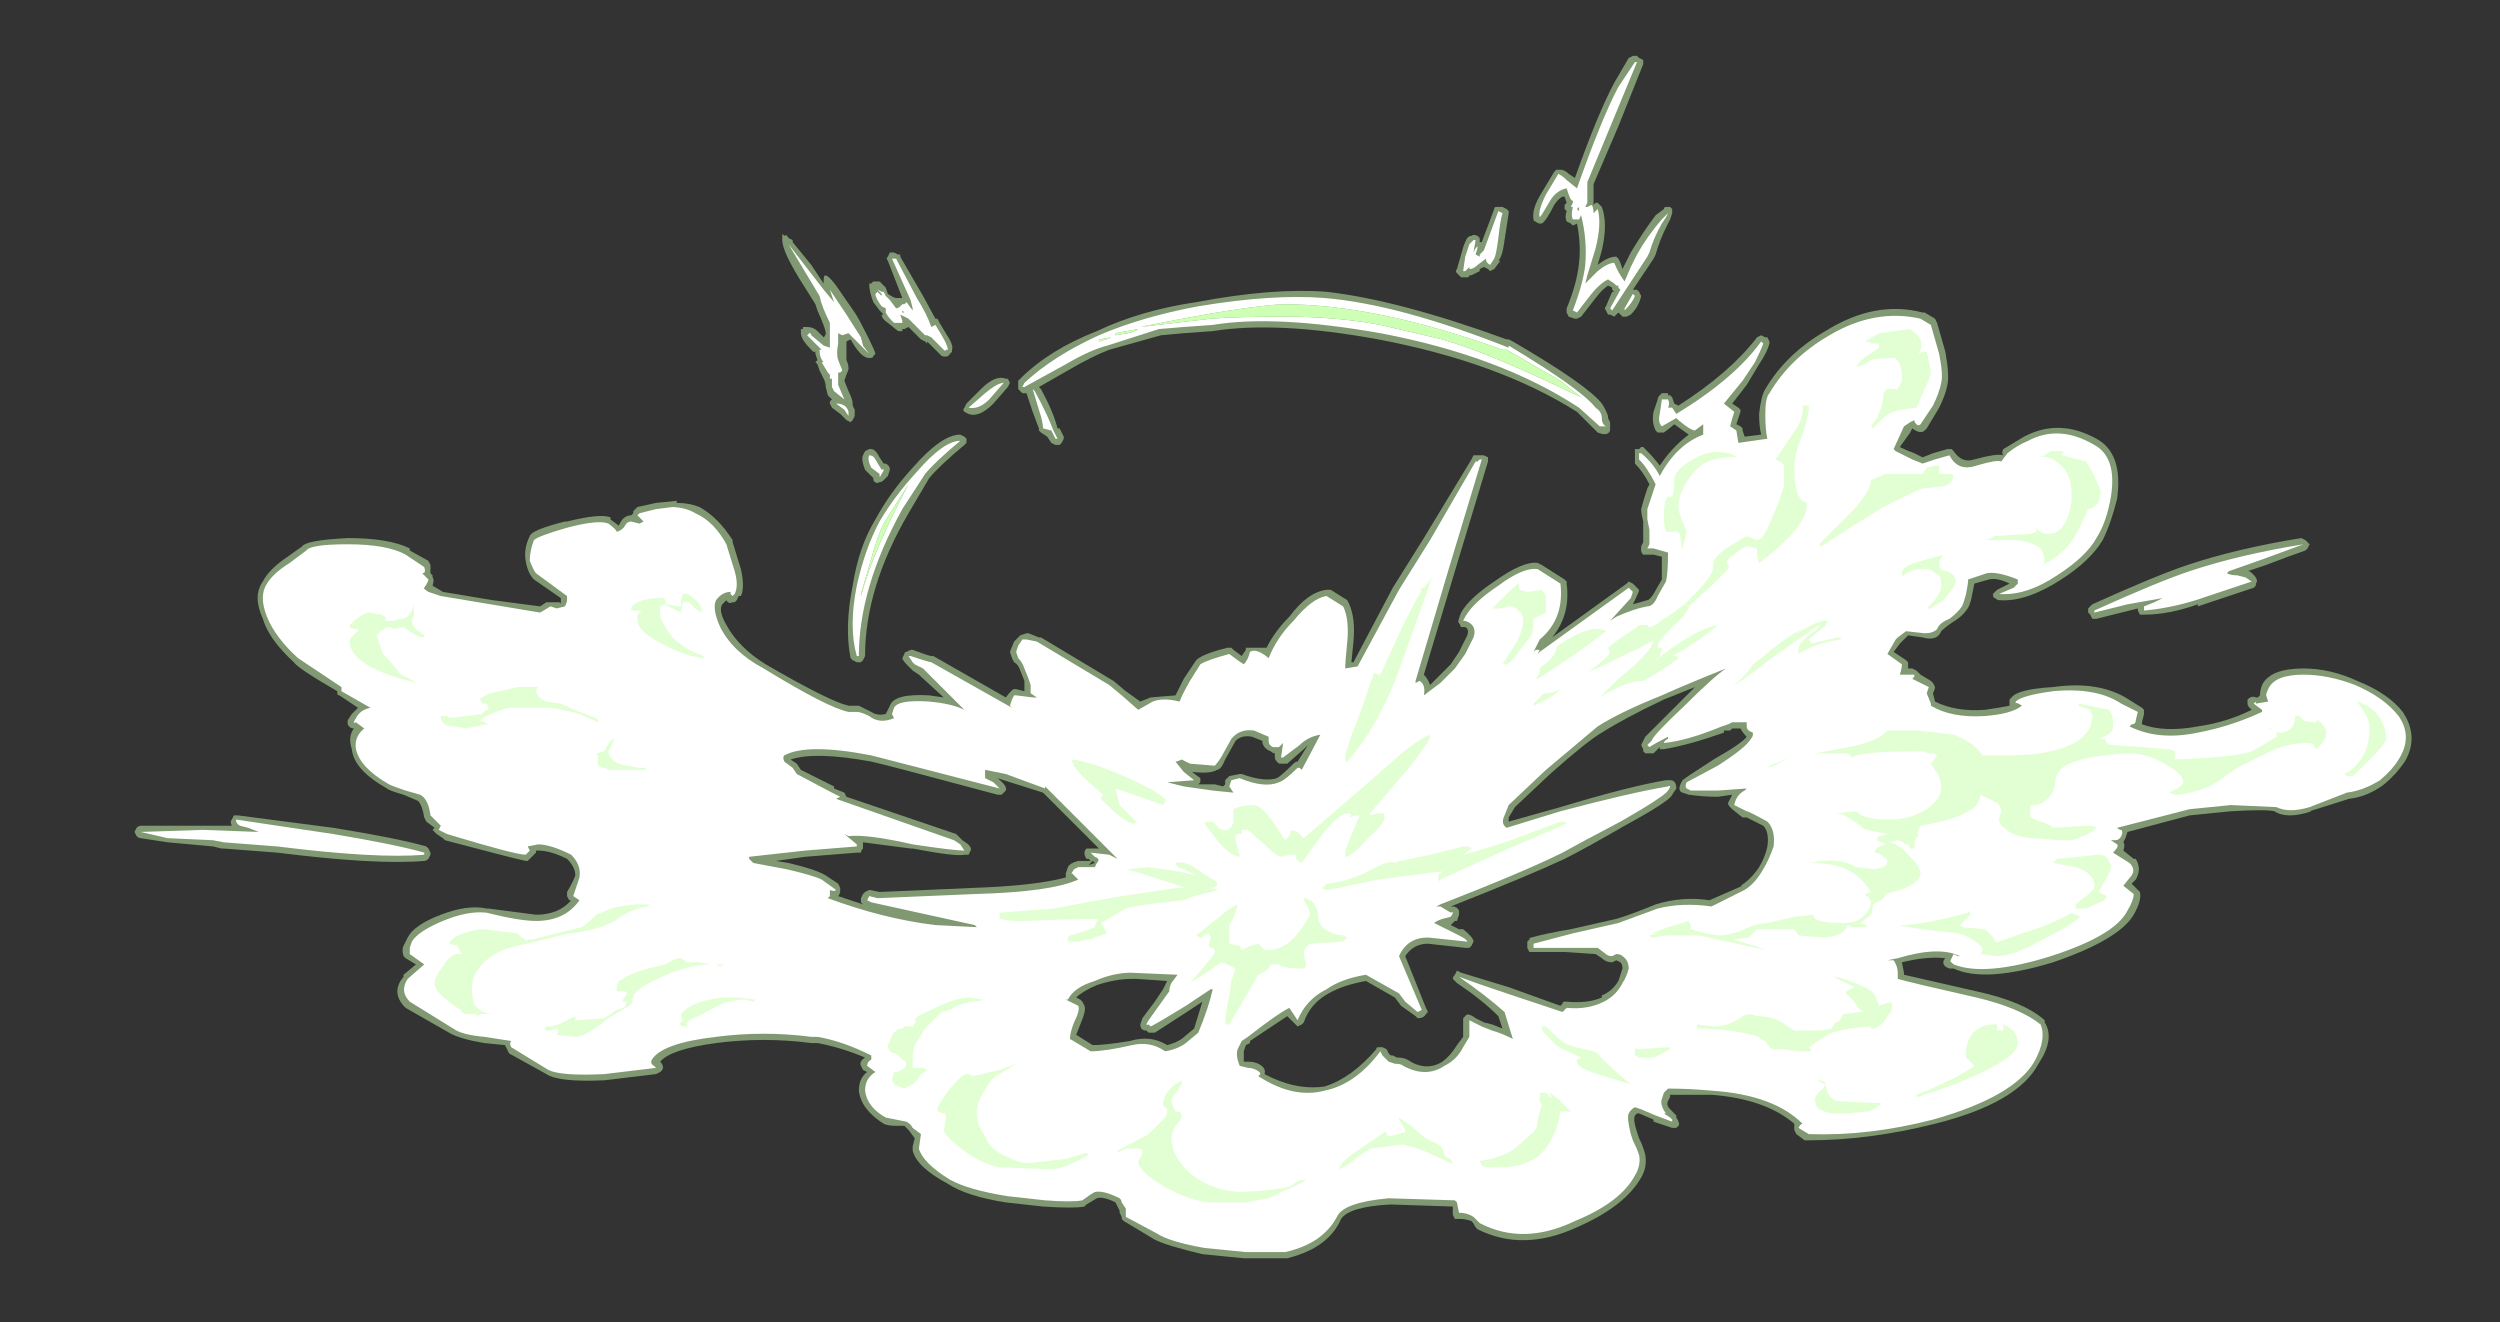 <?xml version="1.0" encoding="UTF-8" standalone="no"?>
<svg xmlns:ffdec="https://www.free-decompiler.com/flash" xmlns:xlink="http://www.w3.org/1999/xlink" ffdec:objectType="frame" height="223.65px" width="422.8px" xmlns="http://www.w3.org/2000/svg">
  <rect width="100%" height="100%" fill="#333333" stroke="none"/>
  <g transform="matrix(1.0, 0.0, 0.0, 1.0, 212.8, 150.5)">
    <use ffdec:characterId="1332" height="29.1" transform="matrix(7.0, 0.0, 0.0, 7.0, -190.05, -141.05)" width="55.0" xlink:href="#shape0"/>
  </g>
  <defs>
    <g id="shape0" transform="matrix(1.0, 0.0, 0.0, 1.0, 27.15, 20.15)">
      <path d="M5.75 -16.5 L5.9 -16.5 6.0 -16.45 6.05 -16.4 6.05 -16.35 5.95 -15.7 Q5.9 -15.3 5.8 -15.2 L5.85 -15.2 5.7 -15.0 5.6 -14.95 5.55 -15.0 5.45 -15.05 5.35 -15.0 5.35 -14.95 Q5.25 -14.9 5.15 -14.85 L5.1 -14.85 Q5.1 -14.8 5.05 -14.8 L4.9 -14.8 4.8 -14.9 Q4.75 -14.95 4.8 -15.0 L4.9 -15.35 Q4.95 -15.55 5.0 -15.65 5.05 -15.8 5.15 -15.8 5.2 -15.85 5.3 -15.8 L5.35 -15.75 5.35 -15.65 5.4 -15.65 5.7 -16.45 Q5.7 -16.5 5.75 -16.5 M5.35 -15.4 L5.35 -15.4 M9.05 -20.15 L9.15 -20.15 9.2 -20.1 9.3 -20.05 9.3 -19.95 8.7 -18.45 8.1 -17.05 8.1 -16.55 8.15 -16.6 8.2 -16.6 8.3 -16.5 Q8.45 -16.1 8.3 -15.45 L8.2 -15.1 Q8.45 -15.3 8.65 -15.3 L8.7 -15.25 8.75 -15.15 8.8 -15.0 9.0 -15.4 Q9.3 -15.9 9.6 -16.3 L9.8 -16.45 Q9.8 -16.5 9.85 -16.5 L9.95 -16.5 10.0 -16.45 10.0 -16.35 9.95 -16.2 9.85 -16.0 Q9.7 -15.7 9.6 -15.35 L9.55 -15.25 9.05 -14.5 9.15 -14.5 9.2 -14.45 9.25 -14.35 Q9.2 -14.1 9.0 -13.9 L8.9 -13.85 8.8 -13.85 8.7 -13.95 8.6 -13.85 8.5 -13.9 8.45 -13.9 8.4 -14.0 Q8.35 -14.05 8.4 -14.1 L8.55 -14.45 8.6 -14.45 8.55 -14.5 8.55 -14.55 8.45 -14.6 Q8.3 -14.5 8.15 -14.3 L7.8 -13.85 7.7 -13.8 7.65 -13.8 7.5 -13.85 7.45 -13.95 7.45 -14.05 Q7.7 -14.65 7.75 -15.15 7.8 -15.6 7.7 -16.1 L7.6 -16.05 7.55 -16.1 7.45 -16.15 Q7.4 -16.25 7.45 -16.4 L7.4 -16.45 7.4 -16.55 7.45 -16.6 7.4 -16.75 7.35 -16.75 Q7.25 -16.7 7.15 -16.55 6.95 -16.15 6.85 -16.1 L6.8 -16.1 Q6.75 -16.1 6.7 -16.15 6.65 -16.15 6.65 -16.2 6.6 -16.45 6.85 -16.85 L7.15 -17.35 7.2 -17.4 7.3 -17.4 Q7.4 -17.4 7.5 -17.3 L7.65 -17.2 Q8.2 -18.75 8.6 -19.5 L8.95 -20.1 9.05 -20.15 M8.05 -16.5 L8.05 -16.45 Q8.0 -16.45 8.05 -16.5 L8.05 -16.5 M9.9 -11.95 L9.95 -11.95 10.0 -11.9 10.05 -11.75 10.15 -11.7 Q11.4 -12.5 12.05 -13.35 L12.15 -13.4 12.25 -13.35 12.3 -13.35 12.35 -13.25 12.35 -13.2 Q12.3 -13.0 12.1 -12.7 L11.8 -12.2 11.45 -11.75 11.6 -11.65 11.65 -11.6 11.65 -11.55 11.55 -11.25 11.65 -11.2 11.7 -11.15 11.7 -11.1 11.75 -10.95 12.15 -11.0 Q12.1 -11.2 12.1 -11.5 12.15 -11.95 12.25 -12.1 12.75 -12.95 13.7 -13.5 14.9 -14.25 16.05 -13.95 L16.1 -13.95 16.35 -13.8 16.4 -13.7 16.6 -13.0 Q16.7 -12.45 16.65 -12.2 16.6 -11.95 16.45 -11.65 L16.15 -11.15 16.1 -11.1 Q16.0 -11.0 15.8 -11.15 L15.75 -11.05 15.5 -10.7 Q15.7 -10.6 15.85 -10.55 L16.05 -10.45 16.3 -10.55 16.65 -10.65 16.75 -10.65 16.8 -10.6 Q17.0 -10.3 17.3 -10.4 17.85 -10.55 18.0 -10.5 17.95 -10.55 18.0 -10.65 L18.5 -10.95 Q19.35 -11.4 20.25 -10.9 20.9 -10.55 20.75 -9.45 20.6 -8.85 20.4 -8.45 20.1 -7.95 19.4 -7.5 18.55 -6.95 17.9 -7.0 17.85 -7.0 17.8 -7.05 17.75 -7.05 17.75 -7.15 L17.85 -7.25 18.15 -7.4 Q17.85 -7.55 17.65 -7.5 L17.3 -7.4 17.25 -7.15 Q17.2 -6.85 17.1 -6.75 17.0 -6.6 16.75 -6.45 16.6 -6.35 16.5 -6.25 16.4 -6.0 16.05 -6.1 L15.7 -6.15 15.5 -5.95 15.35 -5.75 15.65 -5.55 15.7 -5.5 15.7 -5.35 15.8 -5.35 15.9 -5.3 16.0 -5.2 16.25 -5.05 16.3 -5.0 16.35 -4.9 Q16.35 -4.85 16.3 -4.75 L16.35 -4.55 Q16.85 -4.3 17.55 -4.35 17.9 -4.4 18.15 -4.45 L18.15 -4.6 18.2 -4.65 Q18.35 -4.85 19.2 -4.9 20.25 -5.05 20.95 -4.65 L21.35 -4.4 21.4 -4.35 21.4 -4.25 21.35 -4.05 21.35 -4.0 Q21.9 -3.8 22.7 -3.95 23.4 -4.05 24.0 -4.35 L23.95 -4.4 Q23.9 -4.45 23.9 -4.5 23.9 -4.55 23.9 -4.6 24.0 -4.7 24.1 -4.65 L24.15 -4.65 24.2 -4.7 Q24.2 -4.8 24.25 -4.95 24.45 -5.35 25.25 -5.35 25.9 -5.35 26.55 -5.05 27.3 -4.75 27.65 -4.3 28.05 -3.7 27.7 -3.1 27.5 -2.8 27.2 -2.55 26.8 -2.25 26.35 -2.2 L25.4 -1.9 25.45 -1.9 Q24.85 -1.7 24.55 -1.9 24.35 -1.95 23.5 -1.9 L22.5 -1.8 21.0 -1.4 20.95 -1.25 20.9 -1.15 Q20.95 -1.1 20.9 -0.95 L21.15 -0.75 21.2 -0.75 Q21.35 -0.5 21.2 -0.25 L21.1 -0.15 21.3 0.05 Q21.35 0.25 21.15 0.6 20.8 1.2 19.2 1.75 17.55 2.25 16.8 1.9 L16.7 1.9 Q16.55 1.85 16.55 1.75 16.55 1.7 16.6 1.65 16.15 1.6 15.55 1.75 L15.6 2.0 15.6 2.05 17.35 2.45 Q18.5 2.7 19.0 3.15 L19.0 3.2 Q19.25 3.6 18.85 4.2 18.35 5.15 16.35 5.65 14.75 6.05 13.3 6.05 L13.2 6.05 13.0 5.9 12.95 5.8 12.95 5.65 Q12.25 5.05 10.95 4.95 10.4 4.95 9.95 4.95 L9.95 5.0 9.9 5.1 Q9.85 5.2 9.95 5.3 L10.1 5.45 10.1 5.5 Q10.2 5.65 10.15 5.7 L10.1 5.75 10.0 5.75 9.55 5.6 9.55 5.55 9.2 5.4 9.15 5.4 9.1 5.45 Q9.05 5.55 9.15 5.85 L9.2 6.0 Q9.3 6.2 9.35 6.4 9.4 6.7 9.25 6.95 8.85 7.65 7.7 8.15 6.4 8.75 5.3 8.2 L5.25 8.15 Q5.2 8.05 5.15 8.0 5.0 7.95 4.9 7.95 L4.75 7.95 4.7 7.85 4.7 7.65 3.2 7.6 Q2.2 7.65 2.0 7.95 1.7 8.65 0.7 8.9 L-0.35 8.9 -1.35 8.8 Q-2.2 8.6 -2.5 8.45 L-3.25 8.0 -3.3 7.95 -3.3 7.9 -3.35 7.8 -3.35 7.75 -3.45 7.55 Q-3.75 7.4 -3.9 7.45 L-4.15 7.6 -4.2 7.65 Q-4.45 7.7 -5.2 7.65 L-6.1 7.55 Q-7.05 7.4 -7.5 7.1 -8.25 6.7 -8.35 6.3 L-8.35 6.2 -8.3 6.0 -8.45 5.8 -8.55 5.7 -8.75 5.7 Q-8.95 5.7 -9.05 5.65 -9.6 5.3 -9.65 4.85 -9.65 4.55 -9.45 4.4 L-9.55 4.35 -9.6 4.25 Q-9.65 4.15 -9.5 4.05 -10.1 3.8 -10.65 3.7 L-10.8 3.7 Q-11.95 3.55 -13.1 3.7 -14.2 3.85 -14.45 4.15 -14.35 4.25 -14.4 4.35 L-14.45 4.4 -14.55 4.45 -15.8 4.6 Q-16.9 4.65 -17.2 4.45 L-18.1 3.95 -18.2 3.75 -18.7 3.7 Q-19.3 3.6 -19.55 3.45 L-20.6 2.85 -20.65 2.8 Q-20.95 2.45 -20.65 2.1 L-20.65 2.05 -20.35 1.8 -20.6 1.65 -20.65 1.6 Q-20.7 1.45 -20.65 1.35 L-20.55 1.15 Q-20.4 0.85 -19.75 0.6 -19.1 0.35 -18.65 0.45 L-18.6 0.45 -17.45 0.6 Q-16.9 0.6 -16.6 0.25 L-16.65 0.25 -16.7 0.15 -16.7 0.05 Q-16.55 -0.2 -16.5 -0.35 -16.5 -0.55 -16.7 -0.75 -17.1 -0.95 -17.4 -0.95 L-17.45 -0.95 -17.45 -0.9 -17.65 -0.7 -17.7 -0.7 Q-17.95 -0.75 -19.65 -1.2 L-19.7 -1.25 -19.85 -1.35 -19.95 -1.45 -19.9 -1.5 -20.1 -1.65 -20.15 -1.75 Q-20.2 -2.05 -20.3 -2.15 L-20.65 -2.3 Q-21.0 -2.4 -21.05 -2.45 -21.85 -2.9 -21.9 -3.4 -22.0 -3.7 -21.85 -3.9 L-21.85 -3.9 Q-21.95 -3.9 -22.0 -4.0 L-22.0 -4.1 -21.9 -4.25 -21.75 -4.4 -22.2 -4.7 Q-22.25 -4.7 -22.25 -4.75 L-22.25 -4.8 Q-23.2 -5.35 -23.3 -5.5 -23.9 -6.05 -24.05 -6.55 -24.3 -7.1 -24.05 -7.45 -23.9 -7.75 -23.45 -8.05 L-23.1 -8.3 Q-23.0 -8.45 -22.0 -8.5 -21.0 -8.5 -20.5 -8.25 L-20.5 -8.2 -20.05 -7.95 -20.0 -7.85 Q-20.0 -7.75 -20.0 -7.65 L-19.95 -7.6 -19.95 -7.55 Q-19.9 -7.5 -19.95 -7.35 L-19.7 -7.2 -18.5 -7.0 -17.35 -6.85 -17.2 -6.95 -16.9 -6.95 Q-16.85 -6.95 -16.85 -6.9 L-16.85 -7.05 -17.5 -7.5 Q-17.65 -7.65 -17.7 -7.95 -17.75 -8.25 -17.6 -8.55 -17.55 -8.7 -16.75 -8.9 L-16.7 -8.9 Q-15.9 -9.1 -15.65 -9.0 L-15.65 -8.95 -15.45 -8.8 -15.4 -8.9 Q-15.3 -9.05 -15.15 -9.05 L-15.1 -9.1 -15.1 -9.15 -15.0 -9.25 -14.55 -9.35 -14.05 -9.4 -14.05 -9.35 Q-13.75 -9.35 -13.5 -9.25 -13.05 -9.0 -12.7 -8.45 L-12.7 -8.4 -12.5 -7.75 Q-12.4 -7.3 -12.5 -7.1 L-12.55 -7.1 -12.6 -7.0 -12.65 -6.95 -12.7 -6.95 Q-12.8 -6.9 -12.85 -7.0 L-12.95 -6.9 Q-13.05 -6.75 -12.85 -6.4 -12.55 -5.85 -11.9 -5.45 -10.35 -4.55 -9.9 -4.45 L-9.65 -4.45 Q-9.55 -4.4 -9.35 -4.3 -9.2 -4.2 -9.0 -4.25 L-8.9 -4.45 Q-8.8 -4.75 -7.95 -4.7 L-7.6 -4.65 -8.2 -5.2 -8.35 -5.3 -8.45 -5.4 Q-8.6 -5.55 -8.6 -5.6 L-8.55 -5.7 Q-8.55 -5.75 -8.5 -5.75 L-8.4 -5.8 -8.35 -5.8 Q-7.95 -5.65 -7.9 -5.65 L-7.85 -5.65 -6.1 -4.65 Q-5.95 -4.85 -5.9 -4.85 L-5.85 -4.85 -5.65 -4.8 -5.65 -5.05 -5.75 -5.3 Q-5.8 -5.45 -5.9 -5.5 L-5.95 -5.6 -6.0 -5.75 -5.9 -6.0 -5.75 -6.15 -5.6 -6.2 -5.55 -6.2 -5.3 -6.1 -5.25 -6.1 -3.5 -5.05 -3.2 -4.8 -2.85 -4.55 -2.6 -4.65 -2.0 -4.7 -1.8 -5.1 -1.5 -5.55 Q-1.35 -5.7 -0.75 -5.85 L-0.65 -5.85 -0.6 -5.8 -0.4 -5.65 -0.3 -5.8 -0.3 -5.85 0.2 -5.85 Q0.4 -6.25 0.75 -6.6 1.2 -7.2 1.65 -7.25 L1.75 -7.25 2.15 -7.0 2.2 -6.9 Q2.35 -6.55 2.3 -6.0 L2.25 -5.5 2.3 -5.5 3.25 -7.3 4.0 -8.5 5.15 -10.4 5.2 -10.5 5.45 -10.5 5.55 -10.45 5.55 -10.35 4.75 -7.7 4.0 -5.2 Q4.1 -5.1 4.15 -4.95 L4.65 -5.45 4.85 -5.75 5.05 -6.15 Q5.1 -6.3 5.0 -6.35 L4.9 -6.35 4.85 -6.45 Q4.8 -6.45 4.9 -6.7 5.1 -7.05 5.7 -7.45 6.4 -7.95 6.75 -7.9 L6.85 -7.85 7.4 -7.5 7.45 -7.45 7.45 -7.4 Q7.55 -6.65 7.1 -6.1 L8.9 -7.4 8.95 -7.45 9.05 -7.4 9.2 -7.25 Q9.2 -7.2 9.1 -7.0 L9.05 -6.9 9.4 -7.0 Q9.45 -7.0 9.55 -7.15 L9.75 -7.5 9.75 -8.05 9.55 -8.1 9.3 -8.1 Q9.25 -8.15 9.25 -8.2 9.25 -8.25 9.25 -8.3 L9.3 -8.4 9.3 -8.9 Q9.25 -9.1 9.25 -9.2 9.3 -9.4 9.4 -9.7 L9.45 -9.8 Q9.3 -10.1 9.1 -10.3 9.1 -10.35 9.1 -10.4 L9.1 -10.65 Q9.15 -10.65 9.2 -10.65 L9.25 -10.7 9.3 -10.7 9.35 -10.65 Q9.55 -10.45 9.7 -10.25 10.0 -10.7 10.4 -11.0 L10.05 -11.25 Q10.0 -11.2 9.8 -11.05 L9.65 -11.05 9.6 -11.1 Q9.5 -11.3 9.55 -11.55 L9.65 -11.85 Q9.65 -11.9 9.7 -11.95 L9.75 -12.0 9.9 -12.0 9.9 -11.95 M6.05 -13.3 L6.15 -13.25 Q7.95 -12.2 8.3 -11.75 8.4 -11.6 8.45 -11.45 L8.45 -11.4 8.5 -11.3 8.5 -11.1 Q8.45 -10.95 8.2 -11.05 L7.7 -11.55 Q5.8 -12.75 2.9 -13.3 0.45 -13.75 -1.1 -13.5 L-1.8 -13.45 -2.35 -13.4 -3.6 -13.05 Q-4.0 -12.9 -4.6 -12.55 L-5.3 -12.15 -5.25 -12.1 Q-4.95 -11.55 -4.85 -11.15 L-4.8 -11.15 -4.7 -10.95 -4.7 -10.9 -4.75 -10.8 -4.8 -10.75 -4.9 -10.75 -5.0 -10.8 -5.1 -10.95 -5.25 -11.05 -5.3 -11.1 -5.3 -11.15 -5.45 -11.55 -5.6 -12.0 -5.7 -12.0 -5.8 -12.1 -5.8 -12.3 -5.75 -12.35 Q-5.05 -13.05 -3.9 -13.5 -2.85 -14.0 -1.5 -14.2 0.35 -14.55 1.65 -14.45 3.4 -14.25 6.0 -13.3 L6.05 -13.3 M0.1 -3.6 L-0.15 -3.7 Q-0.4 -3.75 -0.55 -3.6 L-0.8 -3.15 Q-0.9 -2.9 -1.0 -2.9 -1.15 -2.8 -1.6 -2.85 L-1.4 -2.7 -1.4 -2.6 -1.45 -2.55 -1.05 -2.55 -0.85 -2.5 -0.8 -2.55 -0.8 -2.65 -0.7 -2.75 -0.45 -2.8 -0.4 -2.8 Q0.15 -2.6 0.45 -2.7 0.55 -2.75 0.85 -3.05 0.9 -3.1 0.95 -3.1 L1.2 -3.5 1.1 -3.4 0.7 -3.05 0.5 -3.05 0.45 -3.1 Q0.4 -3.15 0.4 -3.2 L0.4 -3.3 Q0.35 -3.3 0.3 -3.35 0.15 -3.4 0.1 -3.55 L0.1 -3.6 M9.35 -3.7 Q9.45 -3.8 10.2 -4.55 L10.55 -4.9 9.8 -4.6 Q8.85 -4.15 8.3 -3.8 7.95 -3.6 7.05 -2.8 L6.2 -2.0 6.05 -1.75 6.05 -1.65 7.3 -2.0 Q8.95 -2.5 9.85 -2.65 L9.95 -2.65 Q10.1 -2.65 10.1 -2.45 L10.0 -2.3 Q9.95 -2.15 8.85 -1.55 7.9 -1.0 7.4 -0.75 6.55 -0.35 4.65 0.4 L4.7 0.4 Q4.8 0.4 4.85 0.5 L4.85 0.6 4.8 0.75 4.75 0.75 4.65 0.85 Q4.75 0.9 4.85 0.95 L4.95 0.95 Q5.2 1.15 5.2 1.25 L5.15 1.35 5.1 1.4 5.0 1.4 4.1 1.3 Q3.75 1.3 3.55 1.6 L4.05 2.85 4.1 2.95 4.05 3.0 Q4.0 3.1 3.85 3.1 L3.8 3.05 3.45 2.8 3.3 2.6 2.6 2.2 Q2.05 2.3 1.7 2.5 1.25 2.75 1.1 3.2 L1.05 3.25 0.95 3.3 0.7 3.05 Q0.4 3.25 -0.2 3.65 L-0.2 3.7 -0.3 3.75 -0.35 3.9 -0.35 4.15 -0.25 4.15 Q-0.1 4.15 0.0 4.2 0.2 4.3 0.15 4.45 0.9 4.85 1.6 4.75 2.25 4.55 2.85 3.85 2.85 3.8 2.9 3.8 L3.0 3.8 3.1 3.85 3.15 3.95 3.2 4.0 3.25 4.0 3.35 4.05 Q3.5 4.05 3.6 4.1 4.05 4.4 4.45 4.15 4.65 4.0 4.8 3.75 L4.95 3.55 4.95 3.1 5.0 3.05 Q5.05 2.95 5.25 3.1 L5.45 3.2 5.65 3.25 5.9 3.35 5.8 3.05 Q5.4 2.65 4.8 2.25 4.75 2.2 4.7 2.15 4.7 2.1 4.75 2.05 L4.8 1.95 4.9 2.0 6.05 2.35 7.3 2.8 7.35 2.75 Q7.35 2.7 7.4 2.7 L7.45 2.7 Q7.95 2.75 8.3 2.6 L8.3 2.55 Q8.55 2.45 8.7 2.2 L8.8 1.9 Q8.8 1.8 8.75 1.75 L8.65 1.7 8.55 1.75 Q8.4 1.75 8.3 1.65 L8.15 1.55 7.4 1.5 6.55 1.5 6.5 1.4 6.5 1.25 6.55 1.2 Q6.55 1.15 6.6 1.15 6.95 1.05 7.55 0.95 L8.65 0.7 Q9.0 0.6 9.6 0.35 10.25 0.15 10.9 0.25 L11.7 -0.1 11.65 -0.1 Q11.9 -0.25 12.1 -0.55 12.25 -0.8 12.3 -1.05 12.35 -1.4 12.2 -1.55 L11.8 -1.75 11.7 -1.75 11.45 -1.95 11.4 -2.0 Q11.35 -2.05 11.35 -2.1 L11.45 -2.3 11.1 -2.25 Q10.75 -2.25 10.4 -2.3 L10.25 -2.35 Q10.1 -2.4 10.25 -2.65 10.3 -2.7 11.0 -3.15 11.7 -3.55 11.8 -3.7 11.7 -3.8 11.65 -3.9 L11.45 -3.9 11.4 -3.85 11.25 -3.85 11.25 -3.8 Q10.4 -3.5 9.8 -3.4 L9.7 -3.4 9.7 -3.45 9.55 -3.3 9.35 -3.3 9.3 -3.35 9.3 -3.4 9.25 -3.5 9.35 -3.7 M18.2 -7.45 L18.2 -7.45 M18.15 -7.4 L18.15 -7.4 M22.7 -6.9 Q22.0 -6.65 21.4 -6.65 L21.3 -6.65 21.25 -6.75 21.25 -6.8 20.25 -6.55 20.15 -6.55 20.1 -6.65 20.05 -6.7 Q20.05 -6.75 20.05 -6.8 L20.15 -6.9 Q21.7 -7.6 22.45 -7.85 23.65 -8.25 25.2 -8.5 L25.3 -8.45 25.4 -8.35 25.35 -8.25 25.3 -8.2 Q25.0 -8.1 24.35 -7.85 L23.9 -7.7 23.95 -7.7 Q24.2 -7.5 24.1 -7.4 L24.1 -7.35 24.05 -7.3 22.7 -6.85 22.7 -6.9 M-26.35 -1.15 L-27.0 -1.25 Q-27.05 -1.25 -27.1 -1.3 L-27.15 -1.4 -27.1 -1.5 Q-27.05 -1.55 -27.0 -1.55 L-24.8 -1.55 Q-24.85 -1.65 -24.8 -1.7 L-24.75 -1.8 -24.65 -1.8 -22.35 -1.5 Q-20.8 -1.25 -20.1 -1.05 L-20.05 -1.0 -20.0 -0.9 -20.0 -0.85 -20.05 -0.75 Q-20.1 -0.7 -20.15 -0.7 -21.3 -0.6 -23.7 -0.9 L-25.0 -1.0 -25.05 -1.0 -25.25 -1.05 -26.35 -1.15 M-11.25 -15.7 L-11.25 -15.65 -10.8 -15.1 -10.5 -14.65 -10.5 -14.75 Q-10.5 -15.0 -10.2 -14.6 L-9.75 -13.95 Q-9.65 -13.8 -9.45 -13.4 -9.25 -13.0 -9.25 -12.95 L-9.3 -12.9 Q-9.3 -12.85 -9.4 -12.85 -9.6 -12.85 -9.85 -13.3 L-9.95 -13.25 -9.95 -12.8 Q-9.9 -12.7 -9.9 -12.6 -9.9 -12.55 -9.95 -12.45 L-10.0 -12.3 -9.9 -12.05 Q-9.8 -11.85 -9.8 -11.75 L-9.8 -11.7 -9.75 -11.6 -9.75 -11.45 -9.8 -11.35 -9.85 -11.3 -9.95 -11.35 -10.1 -11.5 -10.3 -11.65 -10.35 -11.75 -10.35 -11.8 -10.3 -11.85 -10.4 -11.95 -10.45 -12.15 Q-10.45 -12.25 -10.5 -12.35 L-10.6 -12.55 -10.65 -12.7 -10.7 -12.75 -10.65 -12.8 -10.7 -12.95 -10.7 -13.0 -10.75 -13.0 -10.8 -13.05 Q-11.05 -13.3 -11.05 -13.45 L-11.05 -13.55 -11.0 -13.55 -11.0 -13.6 -10.9 -13.6 Q-10.75 -13.6 -10.65 -13.5 L-10.5 -13.35 Q-10.45 -13.4 -10.45 -13.45 -10.45 -13.55 -10.65 -14.0 L-10.7 -14.15 -10.95 -14.55 Q-11.5 -15.4 -11.5 -15.7 L-11.5 -15.85 -11.45 -15.8 Q-11.4 -15.85 -11.35 -15.75 L-11.25 -15.7 M-8.95 -15.3 L-8.9 -15.4 -8.8 -15.4 -8.7 -15.35 -8.65 -15.35 -8.65 -15.3 -8.1 -14.35 -7.8 -13.8 -7.75 -13.8 -7.7 -13.7 -7.55 -13.45 Q-7.35 -13.15 -7.4 -13.05 L-7.4 -13.0 -7.45 -12.95 Q-7.5 -12.85 -7.65 -12.9 L-8.0 -13.25 -8.0 -13.2 -8.05 -13.25 -8.15 -13.3 -8.45 -13.6 -8.55 -13.55 -8.6 -13.55 -8.6 -13.5 -8.7 -13.5 -8.95 -13.7 Q-9.1 -13.8 -9.1 -13.9 L-9.05 -13.9 -9.15 -14.0 -9.3 -14.2 Q-9.4 -14.45 -9.4 -14.65 L-9.35 -14.65 -9.3 -14.7 -9.15 -14.7 Q-9.1 -14.65 -9.0 -14.55 L-8.95 -14.4 Q-8.8 -14.3 -8.75 -14.3 L-8.6 -14.3 -8.95 -15.2 Q-9.0 -15.25 -8.95 -15.3 M-8.9 -14.5 L-8.9 -14.5 M-11.65 -0.7 L-11.35 -0.65 Q-10.7 -0.5 -10.45 -0.35 L-10.15 -0.15 -10.1 -0.05 -10.1 0.0 Q-10.1 0.1 -10.15 0.15 L-9.55 0.35 -9.6 0.3 -9.6 0.2 -9.55 0.1 -9.5 0.05 -9.4 0.0 -9.15 0.05 -6.85 -0.05 Q-5.4 -0.1 -4.65 -0.3 L-4.65 -0.4 -4.6 -0.55 Q-4.55 -0.65 -4.35 -0.7 L-4.0 -0.7 -4.1 -0.6 -3.95 -0.65 -4.0 -0.7 -4.05 -0.7 -4.1 -0.75 -4.15 -0.75 Q-4.25 -0.9 -4.15 -1.0 L-3.85 -1.0 -5.2 -2.35 -6.15 -2.65 -6.3 -2.7 Q-6.05 -2.5 -6.1 -2.4 L-6.2 -2.3 -6.3 -2.3 Q-8.9 -3.0 -9.35 -3.1 -10.7 -3.35 -11.3 -3.15 L-11.15 -3.05 -11.05 -2.9 -10.25 -2.5 -10.25 -2.45 -10.0 -2.35 -9.95 -2.25 -7.3 -1.35 -7.15 -1.2 Q-6.9 -1.05 -6.95 -0.95 L-7.0 -0.85 -7.1 -0.85 Q-7.3 -0.8 -8.35 -1.0 L-8.4 -1.0 -9.55 -1.15 -9.55 -1.0 Q-9.6 -0.95 -9.6 -0.9 -9.65 -0.9 -9.7 -0.9 L-10.95 -0.8 -11.65 -0.7 M-6.05 -12.35 L-6.0 -12.25 -6.05 -12.15 -6.4 -11.75 Q-6.75 -11.4 -7.0 -11.5 L-7.1 -11.55 Q-7.15 -11.6 -7.1 -11.65 L-7.05 -11.75 -6.7 -12.1 Q-6.35 -12.45 -6.1 -12.35 L-6.05 -12.35 M-7.1 -10.95 L-7.05 -10.9 -7.05 -10.8 -7.1 -10.75 Q-7.7 -10.25 -7.95 -9.95 L-8.45 -9.1 Q-9.5 -7.3 -9.5 -5.65 L-9.55 -5.55 -9.6 -5.5 -9.7 -5.5 -9.8 -5.55 -9.85 -5.6 Q-10.0 -6.35 -9.8 -7.35 -9.65 -8.3 -9.25 -8.95 -8.9 -9.6 -8.35 -10.2 -7.65 -11.0 -7.2 -11.0 L-7.1 -10.95 M-9.4 -10.65 L-9.35 -10.65 Q-9.25 -10.65 -9.15 -10.45 L-9.05 -10.3 -9.0 -10.3 Q-8.9 -10.25 -8.9 -10.15 L-8.95 -10.0 -9.05 -9.9 Q-9.1 -9.85 -9.15 -9.85 -9.25 -9.8 -9.3 -9.9 L-9.3 -9.95 -9.5 -10.15 Q-9.6 -10.4 -9.55 -10.5 L-9.5 -10.6 -9.4 -10.65 M-2.2 2.2 L-2.95 2.15 -3.05 2.15 Q-3.45 2.15 -3.9 2.3 -4.25 2.45 -4.4 2.6 L-4.3 2.65 -4.25 2.7 -4.2 2.8 Q-4.15 2.9 -4.3 3.25 L-4.4 3.5 -4.0 3.75 Q-3.7 3.75 -3.1 3.65 -2.6 3.5 -2.2 3.75 -2.0 3.7 -1.85 3.6 L-1.55 3.35 -1.35 2.7 -1.65 2.9 -2.5 3.45 -2.65 3.45 -2.7 3.4 Q-2.85 3.4 -2.85 3.25 L-2.8 3.1 -2.5 2.7 -2.3 2.4 -2.2 2.2" fill="#cdffb4" fill-opacity="0.502" fill-rule="evenodd" stroke="none"/>
      <path d="M5.3 -15.55 Q5.3 -15.5 5.25 -15.35 L5.35 -15.3 5.35 -15.35 5.45 -15.45 5.8 -16.4 5.9 -16.35 Q5.85 -16.2 5.8 -15.75 5.75 -15.35 5.7 -15.25 L5.6 -15.1 Q5.5 -15.15 5.5 -15.25 L5.3 -15.1 Q5.2 -15.0 5.1 -15.0 L5.1 -15.05 5.0 -14.95 4.95 -14.95 5.0 -15.3 5.1 -15.6 5.2 -15.7 5.25 -15.7 5.2 -15.4 5.25 -15.5 5.3 -15.55 M9.15 -20.0 L7.95 -17.1 7.95 -16.6 7.9 -16.5 7.95 -16.5 8.05 -16.55 Q8.1 -16.5 8.1 -16.35 L8.2 -16.45 Q8.3 -16.1 8.15 -15.5 L7.95 -14.85 7.9 -14.65 8.2 -14.95 Q8.45 -15.15 8.6 -15.15 8.7 -14.9 8.85 -14.7 L9.0 -15.05 9.15 -15.35 Q9.4 -15.8 9.75 -16.2 L9.9 -16.35 9.85 -16.25 9.75 -16.1 Q9.55 -15.75 9.45 -15.4 L9.4 -15.3 8.55 -14.0 8.5 -14.05 8.75 -14.5 8.7 -14.55 8.7 -14.6 8.65 -14.6 8.6 -14.65 8.45 -14.75 Q8.25 -14.65 8.05 -14.4 L7.7 -13.95 7.6 -14.0 Q7.85 -14.65 7.9 -15.1 7.95 -15.7 7.8 -16.3 L7.75 -16.2 7.6 -16.2 Q7.55 -16.3 7.6 -16.5 L7.55 -16.5 7.6 -16.6 7.6 -16.65 Q7.55 -16.65 7.5 -16.8 L7.45 -16.95 Q7.2 -16.9 7.05 -16.65 6.85 -16.3 6.8 -16.25 6.75 -16.4 6.95 -16.8 L7.25 -17.3 Q7.35 -17.25 7.45 -17.15 L7.7 -16.95 Q8.3 -18.65 8.7 -19.4 L9.1 -20.0 9.15 -20.0 M7.75 -16.4 L7.75 -16.5 7.7 -16.45 7.75 -16.4 M9.1 -14.35 Q9.05 -14.2 8.85 -14.0 L8.85 -14.05 9.05 -14.4 9.1 -14.35 M9.75 -11.85 L9.9 -11.85 Q9.95 -11.75 9.9 -11.65 L10.0 -11.65 10.1 -11.5 Q11.5 -12.35 12.15 -13.25 L12.2 -13.2 Q12.15 -13.05 12.0 -12.75 L11.7 -12.3 11.25 -11.75 11.5 -11.55 Q11.45 -11.4 11.4 -11.2 L11.55 -11.1 11.6 -10.8 12.3 -10.9 Q12.25 -11.1 12.25 -11.5 12.25 -11.9 12.35 -12.0 12.85 -12.85 13.8 -13.4 14.9 -14.05 16.0 -13.8 L16.25 -13.65 16.45 -12.95 Q16.55 -12.45 16.5 -12.25 16.45 -12.0 16.3 -11.7 L16.0 -11.25 Q15.95 -11.2 15.9 -11.25 15.85 -11.3 15.85 -11.35 L15.75 -11.3 15.6 -11.2 15.35 -10.65 15.4 -10.6 15.8 -10.4 16.05 -10.3 16.35 -10.4 16.7 -10.5 Q16.9 -10.1 17.35 -10.25 17.85 -10.4 17.95 -10.35 L18.1 -10.55 Q18.35 -10.75 18.6 -10.85 19.35 -11.25 20.2 -10.75 20.75 -10.45 20.6 -9.5 20.5 -8.9 20.25 -8.5 20.0 -8.05 19.3 -7.6 18.55 -7.1 17.9 -7.15 L18.25 -7.3 18.35 -7.4 18.35 -7.5 Q17.85 -7.7 17.6 -7.65 L17.15 -7.5 Q17.15 -7.4 17.1 -7.15 17.05 -6.95 17.0 -6.85 16.9 -6.7 16.7 -6.55 16.45 -6.45 16.4 -6.3 16.3 -6.2 16.1 -6.2 L15.65 -6.25 15.45 -6.1 15.4 -6.05 15.2 -5.7 15.55 -5.45 Q15.55 -5.35 15.5 -5.2 L15.85 -5.2 15.85 -5.15 15.8 -5.1 16.2 -4.9 16.15 -4.75 16.25 -4.5 16.25 -4.45 Q16.75 -4.15 17.55 -4.2 18.2 -4.25 18.45 -4.45 18.3 -4.55 18.3 -4.5 L18.3 -4.55 Q18.45 -4.7 19.2 -4.8 20.25 -4.9 20.85 -4.5 L21.25 -4.3 21.2 -4.1 Q21.2 -4.0 21.1 -4.0 L21.05 -3.95 Q21.75 -3.6 22.7 -3.8 23.5 -3.95 24.25 -4.3 L24.25 -4.35 24.05 -4.5 24.1 -4.55 24.1 -4.5 24.4 -4.55 24.35 -4.7 Q24.35 -4.75 24.4 -4.85 24.55 -5.2 25.25 -5.2 25.85 -5.2 26.5 -4.95 27.2 -4.65 27.55 -4.2 27.9 -3.7 27.55 -3.15 27.4 -2.9 27.1 -2.65 26.7 -2.4 26.3 -2.35 L25.4 -2.0 Q24.9 -1.85 24.6 -2.0 L23.5 -2.05 22.5 -1.95 20.75 -1.5 Q20.8 -1.45 20.85 -1.45 20.9 -1.4 20.85 -1.3 20.8 -1.2 20.7 -1.2 L20.6 -1.2 20.75 -1.1 Q20.8 -1.05 20.65 -0.9 L21.05 -0.65 Q21.2 -0.5 21.1 -0.35 L20.9 -0.1 21.15 0.1 Q21.15 0.25 21.0 0.5 20.7 1.1 19.15 1.6 17.55 2.1 16.8 1.8 L16.75 1.75 Q16.7 1.75 16.75 1.65 L16.8 1.55 16.9 1.6 16.95 1.6 Q16.45 1.35 15.45 1.65 L15.2 1.7 15.35 1.7 Q15.45 1.85 15.45 2.0 L15.45 2.15 Q15.8 2.25 17.35 2.6 18.4 2.85 18.9 3.25 19.05 3.6 18.75 4.15 18.25 5.0 16.3 5.55 14.75 5.95 13.3 5.9 L13.05 5.75 Q13.1 5.65 13.15 5.65 12.45 4.95 10.95 4.85 10.4 4.8 9.9 4.8 L9.8 4.9 9.75 5.05 Q9.7 5.2 9.85 5.4 L9.8 5.4 9.95 5.5 10.0 5.55 10.0 5.6 9.6 5.45 9.25 5.3 9.1 5.25 Q9.0 5.3 8.95 5.4 8.9 5.5 9.0 5.9 L9.05 6.05 Q9.15 6.25 9.2 6.4 9.25 6.65 9.1 6.9 8.75 7.55 7.65 8.0 6.4 8.6 5.35 8.05 L5.2 7.9 Q5.05 7.8 4.85 7.8 L4.8 7.55 4.75 7.5 3.15 7.45 Q2.05 7.55 1.9 7.9 1.55 8.55 0.65 8.75 L-0.3 8.75 -1.3 8.65 Q-2.15 8.5 -2.45 8.3 L-3.2 7.9 -3.2 7.7 -3.3 7.55 Q-3.3 7.5 -3.35 7.45 -3.75 7.25 -3.95 7.3 -4.05 7.35 -4.25 7.5 -4.5 7.55 -5.15 7.5 L-6.05 7.4 Q-7.0 7.25 -7.45 7.0 -8.1 6.6 -8.2 6.25 L-8.15 5.9 -8.35 5.75 Q-8.4 5.65 -8.5 5.6 L-9.0 5.5 Q-9.45 5.25 -9.5 4.85 -9.5 4.55 -9.25 4.4 L-9.45 4.25 Q-9.45 4.15 -9.35 4.1 L-9.35 4.0 Q-10.05 3.65 -10.65 3.55 L-10.8 3.55 Q-11.95 3.4 -13.1 3.55 -14.4 3.7 -14.65 4.1 -14.7 4.2 -14.6 4.25 L-14.55 4.3 -15.8 4.45 Q-16.85 4.5 -17.15 4.35 L-18.05 3.8 Q-18.1 3.7 -18.05 3.65 L-18.7 3.55 Q-19.25 3.5 -19.45 3.35 L-20.5 2.7 Q-20.75 2.45 -20.55 2.15 L-20.15 1.8 -20.5 1.55 -20.5 1.4 -20.45 1.25 Q-20.3 1.0 -19.7 0.75 -19.1 0.5 -18.65 0.55 -17.85 0.75 -17.45 0.75 -16.75 0.75 -16.4 0.25 L-16.55 0.15 -16.4 -0.3 Q-16.35 -0.6 -16.6 -0.85 -17.1 -1.1 -17.4 -1.1 L-17.65 -1.05 -17.6 -0.95 -17.7 -0.85 Q-17.95 -0.85 -19.6 -1.35 L-19.8 -1.45 -19.75 -1.55 -20.0 -1.8 Q-20.05 -2.2 -20.25 -2.3 L-20.6 -2.4 Q-20.9 -2.5 -21.0 -2.55 -21.7 -2.95 -21.8 -3.4 -21.85 -3.7 -21.6 -3.9 L-21.8 -4.05 Q-21.9 -4.0 -21.8 -4.15 -21.7 -4.35 -21.45 -4.4 L-22.15 -4.8 -22.15 -4.9 -23.2 -5.6 Q-23.75 -6.1 -23.95 -6.6 -24.15 -7.1 -23.95 -7.4 -23.8 -7.65 -23.4 -7.9 L-23.0 -8.2 Q-22.9 -8.35 -22.0 -8.35 -21.05 -8.35 -20.6 -8.1 L-20.15 -7.8 Q-20.1 -7.65 -20.2 -7.65 L-20.05 -7.5 Q-20.05 -7.45 -20.15 -7.3 -20.2 -7.3 -20.05 -7.2 L-19.75 -7.1 -17.35 -6.7 -17.1 -6.85 -16.95 -6.8 -16.75 -6.85 Q-16.7 -6.95 -16.7 -7.0 L-16.7 -7.1 -17.45 -7.65 Q-17.5 -7.7 -17.6 -7.95 -17.6 -8.2 -17.5 -8.45 -17.4 -8.55 -16.7 -8.75 -15.95 -8.95 -15.7 -8.85 -15.5 -8.7 -15.5 -8.65 -15.35 -8.7 -15.3 -8.8 -15.25 -8.9 -15.15 -8.9 L-14.95 -8.85 -14.85 -8.9 -15.0 -9.05 -14.95 -9.1 -14.55 -9.2 -14.15 -9.25 -14.2 -9.25 Q-13.85 -9.25 -13.6 -9.1 -13.15 -8.9 -12.85 -8.35 L-12.65 -7.7 Q-12.55 -7.35 -12.65 -7.15 L-12.7 -7.1 -12.75 -7.15 -12.75 -7.2 Q-12.95 -7.2 -13.1 -7.0 -13.2 -6.8 -13.0 -6.35 -12.7 -5.75 -11.95 -5.35 -10.4 -4.4 -9.9 -4.3 L-9.7 -4.3 Q-9.6 -4.3 -9.4 -4.2 -9.15 -4.0 -8.8 -4.15 L-8.85 -4.25 -8.8 -4.4 Q-8.7 -4.6 -7.95 -4.55 -7.4 -4.5 -7.1 -4.35 L-8.1 -5.35 -8.3 -5.45 -8.35 -5.5 -8.45 -5.65 -8.4 -5.65 Q-7.95 -5.5 -7.9 -5.5 L-5.95 -4.4 -6.0 -4.45 -5.95 -4.6 -5.9 -4.7 -5.85 -4.7 -5.45 -4.65 -5.35 -4.65 -5.5 -4.75 -5.5 -4.95 -5.55 -5.1 -5.65 -5.35 Q-5.7 -5.5 -5.8 -5.6 L-5.85 -5.75 -5.8 -5.9 -5.7 -6.05 -5.6 -6.05 -5.35 -6.0 -3.6 -4.95 -3.3 -4.7 -2.9 -4.35 -2.55 -4.55 Q-2.3 -4.65 -1.9 -4.55 -1.85 -4.7 -1.65 -5.05 L-1.4 -5.45 Q-1.25 -5.55 -0.7 -5.7 L-0.5 -5.55 -0.35 -5.45 Q-0.25 -5.55 -0.2 -5.75 -0.05 -5.85 0.25 -5.6 0.45 -6.1 0.85 -6.5 1.3 -7.05 1.65 -7.1 L2.05 -6.85 Q2.2 -6.55 2.15 -6.0 2.1 -5.5 2.1 -5.35 L2.4 -5.4 3.4 -7.25 4.15 -8.45 5.25 -10.35 5.3 -10.35 5.35 -10.4 5.4 -10.4 4.6 -7.75 3.8 -5.05 3.8 -5.0 3.9 -5.05 Q4.05 -4.95 4.0 -4.7 L4.4 -5.0 4.75 -5.35 5.0 -5.7 5.2 -6.1 Q5.3 -6.4 5.0 -6.5 L4.95 -6.5 5.0 -6.6 Q5.2 -6.95 5.8 -7.35 6.4 -7.8 6.75 -7.75 L7.3 -7.4 Q7.4 -6.55 6.8 -6.05 L6.65 -5.75 6.7 -5.8 6.8 -5.8 6.75 -5.7 6.8 -5.75 8.95 -7.3 9.05 -7.2 9.0 -7.05 8.5 -6.5 8.65 -6.6 Q9.1 -6.8 9.4 -6.85 9.55 -6.85 9.65 -7.1 L9.85 -7.45 Q9.9 -7.65 9.9 -8.15 L9.55 -8.25 9.4 -8.25 9.45 -8.35 9.45 -8.7 9.4 -8.95 Q9.4 -9.1 9.4 -9.2 L9.6 -9.8 Q9.4 -10.2 9.2 -10.4 L9.2 -10.55 9.25 -10.55 Q9.55 -10.3 9.7 -10.0 10.1 -10.75 10.75 -11.0 L10.75 -11.25 10.55 -11.1 Q10.45 -11.1 10.15 -11.35 L10.1 -11.4 9.75 -11.2 Q9.65 -11.3 9.7 -11.5 L9.75 -11.85 M6.05 -13.15 Q7.8 -12.1 8.15 -11.65 8.3 -11.55 8.3 -11.4 8.3 -11.25 8.4 -11.2 L8.25 -11.2 7.75 -11.65 Q5.85 -12.9 2.95 -13.45 0.4 -13.9 -1.1 -13.65 L-1.8 -13.6 -2.4 -13.55 -3.65 -13.15 Q-4.05 -13.05 -4.65 -12.7 L-5.65 -12.15 -5.7 -12.15 -5.65 -12.25 Q-4.95 -12.9 -3.85 -13.4 -2.8 -13.85 -1.45 -14.1 0.35 -14.4 1.6 -14.3 3.4 -14.15 6.05 -13.1 L6.05 -13.15 M5.9 -13.05 Q2.85 -14.15 0.6 -14.15 -0.4 -14.1 -2.85 -13.6 L-1.15 -13.8 Q-0.5 -13.85 0.65 -13.85 1.9 -13.85 2.95 -13.65 L4.45 -13.3 Q5.65 -12.95 7.8 -11.9 L7.3 -12.3 6.0 -13.05 5.9 -13.05 M0.25 -3.7 L-0.1 -3.85 Q-0.45 -3.9 -0.65 -3.65 L-0.9 -3.2 Q-1.0 -3.05 -1.05 -3.0 L-1.65 -3.05 -1.85 -3.15 Q-1.95 -3.1 -2.0 -3.1 L-1.8 -2.85 -1.55 -2.65 -2.2 -2.6 -1.8 -2.5 -1.1 -2.4 -0.6 -2.35 -0.7 -2.5 -0.65 -2.65 -0.45 -2.7 Q0.15 -2.45 0.5 -2.6 0.65 -2.65 0.95 -2.95 L1.0 -2.95 1.05 -2.9 1.5 -3.75 Q1.2 -3.7 1.0 -3.5 L0.6 -3.2 0.55 -3.2 0.6 -3.55 0.5 -3.45 0.35 -3.45 Q0.25 -3.5 0.25 -3.6 L0.25 -3.7 M11.35 -4.0 L11.2 -3.95 Q10.35 -3.6 9.8 -3.55 9.8 -3.6 9.9 -3.65 L9.9 -3.7 Q9.6 -3.55 9.45 -3.45 L9.4 -3.5 9.5 -3.6 Q9.55 -3.75 10.3 -4.45 11.0 -5.15 11.3 -5.35 10.3 -4.95 9.75 -4.7 8.75 -4.3 8.2 -3.95 7.9 -3.7 6.95 -2.9 L6.05 -2.05 5.95 -1.8 Q5.85 -1.6 6.0 -1.5 L7.3 -1.9 Q9.0 -2.35 9.9 -2.5 10.0 -2.55 9.9 -2.4 9.8 -2.25 8.75 -1.65 7.8 -1.15 7.35 -0.9 6.45 -0.45 4.4 0.35 L4.3 0.4 4.4 0.4 4.65 0.55 Q4.75 0.5 4.65 0.65 L4.45 0.7 Q4.3 0.75 4.25 0.8 L4.85 1.1 Q5.05 1.2 5.05 1.25 L4.1 1.15 Q3.6 1.15 3.4 1.6 L3.95 2.9 3.85 2.95 3.55 2.7 3.4 2.5 2.6 2.05 Q2.0 2.15 1.65 2.4 1.15 2.65 0.95 3.15 L0.75 2.85 Q0.45 3.0 -0.25 3.55 L-0.4 3.65 -0.5 3.85 Q-0.55 4.0 -0.45 4.25 L-0.25 4.3 Q-0.15 4.3 -0.05 4.35 0.05 4.4 0.05 4.45 L0.0 4.5 Q0.85 5.05 1.6 4.85 2.35 4.7 2.95 3.9 L3.0 4.0 3.15 4.15 3.3 4.2 Q3.45 4.2 3.5 4.25 4.05 4.55 4.5 4.25 4.8 4.1 4.95 3.8 L5.1 3.55 5.1 3.15 5.4 3.3 5.65 3.4 Q5.85 3.45 6.15 3.6 L5.95 2.95 Q5.5 2.55 4.85 2.1 5.25 2.25 6.0 2.5 L7.35 2.95 7.45 2.85 Q7.95 2.9 8.35 2.7 8.65 2.55 8.8 2.25 8.9 2.1 8.95 1.9 8.95 1.7 8.8 1.6 8.75 1.55 8.65 1.55 L8.55 1.6 Q8.45 1.6 8.4 1.55 L8.2 1.4 6.65 1.4 6.65 1.3 7.6 1.05 8.7 0.8 9.65 0.45 Q10.25 0.3 10.95 0.4 L11.75 0.0 Q12.0 -0.15 12.2 -0.5 12.35 -0.75 12.45 -1.05 12.5 -1.45 12.3 -1.65 11.85 -1.9 11.8 -1.9 L11.5 -2.05 Q11.55 -2.3 11.75 -2.4 L11.8 -2.45 11.1 -2.4 Q10.75 -2.4 10.45 -2.4 L10.35 -2.45 Q10.3 -2.5 10.35 -2.6 L11.1 -3.0 Q11.8 -3.45 11.9 -3.65 11.95 -3.7 11.95 -3.75 L11.95 -3.8 Q11.8 -3.85 11.8 -3.95 L11.8 -4.05 11.45 -4.05 11.35 -4.0 M21.85 -7.05 L21.0 -6.9 20.2 -6.7 20.2 -6.75 Q21.75 -7.45 22.5 -7.7 23.7 -8.1 25.25 -8.35 L24.3 -8.0 23.45 -7.7 23.4 -7.65 Q23.5 -7.6 23.65 -7.6 L23.85 -7.55 24.0 -7.45 Q23.1 -7.15 22.65 -7.0 22.0 -6.8 21.4 -6.75 L21.4 -6.85 21.65 -6.95 21.85 -7.05 M-26.35 -1.25 L-27.0 -1.4 -25.5 -1.45 -24.15 -1.4 -24.4 -1.5 -24.6 -1.55 Q-24.7 -1.6 -24.7 -1.7 L-22.35 -1.35 Q-20.85 -1.1 -20.15 -0.9 L-20.15 -0.85 Q-21.3 -0.75 -23.7 -1.05 L-25.0 -1.15 -25.25 -1.2 -26.35 -1.25 M-10.25 -14.2 L-10.35 -14.5 -9.95 -13.9 -9.6 -13.35 -9.55 -13.15 -9.4 -12.95 -9.9 -13.45 -10.05 -13.4 -10.15 -13.45 Q-10.15 -13.35 -10.15 -13.2 -10.2 -12.95 -10.15 -12.8 L-10.05 -12.55 -10.1 -12.5 -10.15 -12.5 -10.15 -12.2 -10.0 -11.85 -10.25 -12.05 -10.3 -12.15 -10.3 -12.35 -10.35 -12.35 -10.35 -12.45 -10.4 -12.5 -10.55 -12.75 -10.5 -12.75 Q-10.6 -12.85 -10.6 -13.05 L-10.55 -13.05 -10.9 -13.4 -10.85 -13.45 Q-10.8 -13.45 -10.8 -13.4 L-10.5 -13.15 -10.35 -13.1 -10.35 -13.7 Q-10.55 -14.1 -10.6 -14.35 L-11.35 -15.6 -10.5 -14.5 -10.25 -14.2 M-8.75 -15.25 L-8.25 -14.3 Q-8.0 -13.9 -7.9 -13.6 L-7.8 -13.65 -7.65 -13.4 Q-7.5 -13.15 -7.5 -13.05 L-7.55 -13.05 Q-7.55 -13.0 -7.6 -13.05 L-7.9 -13.35 -8.0 -13.4 -8.05 -13.4 -8.45 -13.8 -8.65 -13.9 -8.6 -13.75 -8.6 -13.7 -8.8 -13.7 -8.85 -13.75 Q-8.95 -13.85 -9.0 -13.95 L-9.0 -14.05 -9.1 -14.1 Q-9.25 -14.3 -9.25 -14.4 L-9.2 -14.45 -9.1 -14.35 -9.1 -14.4 -9.2 -14.5 -9.1 -14.45 -9.05 -14.45 -9.0 -14.35 -8.9 -14.25 -8.75 -14.05 Q-8.7 -14.05 -8.65 -14.1 L-8.6 -14.15 -8.55 -14.15 -8.5 -14.2 -8.35 -14.0 -8.35 -14.05 -8.4 -14.25 -8.85 -15.25 -8.75 -15.25 M-9.05 -14.25 L-9.05 -14.25 M-12.3 -0.75 L-12.2 -0.65 -11.4 -0.5 Q-10.75 -0.35 -10.55 -0.25 L-10.2 0.0 Q-10.25 0.05 -10.35 0.0 -10.35 0.1 -10.35 0.15 L-10.4 0.2 Q-9.05 0.7 -7.8 0.85 L-6.8 0.9 -6.85 0.85 -9.35 0.3 -9.45 0.25 -9.4 0.15 -9.2 0.2 -6.85 0.1 Q-5.0 0.05 -4.35 -0.25 L-4.5 -0.4 Q-4.55 -0.35 -4.45 -0.5 L-4.35 -0.55 -3.95 -0.55 -3.9 -0.65 Q-3.8 -0.75 -3.95 -0.8 L-4.05 -0.9 -3.6 -0.85 -3.4 -0.75 -5.15 -2.5 -5.15 -2.45 -6.1 -2.8 -6.6 -2.9 -6.6 -2.7 -6.4 -2.6 -6.25 -2.45 -9.35 -3.25 Q-10.9 -3.55 -11.45 -3.25 -11.5 -3.2 -11.45 -3.1 L-11.25 -2.95 -11.15 -2.8 -10.3 -2.35 -10.1 -2.25 -10.2 -2.2 -7.35 -1.2 -7.2 -1.1 -7.1 -0.95 Q-7.35 -0.95 -8.35 -1.1 -9.45 -1.35 -9.9 -1.3 L-10.0 -1.35 -9.7 -1.1 -9.7 -1.05 -10.95 -0.95 -12.3 -0.8 -12.3 -0.75 M-3.45 -13.4 L-3.15 -13.45 Q-2.95 -13.5 -2.9 -13.55 L-3.45 -13.45 -3.45 -13.4 M-3.85 -13.3 L-3.85 -13.25 Q-3.65 -13.3 -3.55 -13.35 L-3.85 -13.3 M-5.45 -12.1 L-5.4 -12.05 Q-5.1 -11.5 -4.95 -11.1 L-4.85 -10.9 -4.9 -10.9 -5.0 -11.1 -5.2 -11.15 Q-5.2 -11.3 -5.3 -11.6 L-5.45 -12.1 M-8.6 -14.0 L-8.6 -13.95 -8.55 -13.95 -8.6 -14.0 M-6.15 -12.25 L-6.5 -11.85 Q-6.75 -11.6 -7.0 -11.65 L-6.6 -12.0 Q-6.3 -12.25 -6.15 -12.25 M-10.35 -12.6 L-10.35 -12.6 M-9.9 -11.45 L-10.0 -11.6 -10.2 -11.75 Q-9.95 -11.75 -9.9 -11.55 L-9.9 -11.45 M-9.1 -10.15 Q-9.0 -10.2 -9.1 -10.05 -9.15 -9.95 -9.15 -10.0 L-9.15 -10.05 -9.35 -10.2 Q-9.45 -10.4 -9.4 -10.5 -9.3 -10.5 -9.25 -10.4 L-9.1 -10.15 M-9.05 -8.85 Q-9.2 -8.55 -9.35 -8.0 L-9.6 -7.15 -9.6 -7.1 Q-9.3 -8.2 -8.45 -9.8 L-8.8 -9.25 -9.05 -8.85 M-9.15 -8.9 Q-8.8 -9.5 -8.25 -10.1 -7.6 -10.85 -7.2 -10.85 -7.8 -10.35 -8.05 -10.05 L-8.6 -9.2 Q-9.65 -7.3 -9.65 -5.65 L-9.7 -5.65 Q-9.9 -6.35 -9.7 -7.35 -9.5 -8.25 -9.15 -8.9 M-2.6 3.3 L-2.65 3.25 Q-2.75 3.3 -2.65 3.15 L-2.15 2.45 Q-2.15 2.35 -2.1 2.25 L-1.95 2.05 -3.1 2.0 -3.05 2.0 Q-3.5 2.0 -3.95 2.2 -4.45 2.35 -4.6 2.65 L-4.65 2.65 -4.35 2.8 Q-4.3 2.9 -4.45 3.2 -4.55 3.45 -4.55 3.6 L-4.05 3.9 Q-3.7 3.9 -3.05 3.75 -2.6 3.65 -2.25 3.9 -1.95 3.85 -1.75 3.7 L-1.45 3.45 Q-1.2 2.85 -1.1 2.4 L-1.15 2.4 -1.75 2.8 Q-2.4 3.2 -2.6 3.3" fill="#ffffff" fill-rule="evenodd" stroke="none"/>
      <path d="M5.9 -13.05 L6.0 -13.05 7.3 -12.3 7.8 -11.9 Q5.65 -12.95 4.45 -13.3 L2.95 -13.65 Q1.9 -13.85 0.65 -13.85 -0.5 -13.85 -1.15 -13.8 L-2.85 -13.6 Q-0.4 -14.1 0.6 -14.15 2.85 -14.15 5.9 -13.05 M-3.85 -13.3 L-3.55 -13.35 Q-3.65 -13.3 -3.85 -13.25 L-3.85 -13.3 M-3.45 -13.4 L-3.45 -13.45 -2.9 -13.55 Q-2.95 -13.5 -3.15 -13.45 L-3.45 -13.4 M-9.05 -8.85 L-8.8 -9.25 -8.45 -9.8 Q-9.3 -8.2 -9.6 -7.1 L-9.6 -7.15 -9.35 -8.0 Q-9.2 -8.55 -9.05 -8.85" fill="#cdffb4" fill-rule="evenodd" stroke="none"/>
      <path d="M6.95 -7.1 L6.95 -6.7 6.65 -6.55 Q6.65 -6.25 6.6 -6.15 L6.25 -5.7 Q6.05 -5.4 5.9 -5.45 L6.25 -6.0 Q6.4 -6.3 6.4 -6.55 L6.35 -6.7 Q6.25 -6.75 6.25 -6.8 L6.1 -6.85 6.05 -6.85 5.85 -6.8 5.65 -6.8 6.0 -7.15 Q6.25 -7.4 6.3 -7.4 L6.3 -7.25 6.5 -7.2 6.85 -7.25 6.95 -7.1 M11.55 -10.45 Q10.8 -10.5 10.45 -10.0 10.15 -9.6 10.15 -9.25 10.15 -9.15 10.25 -8.9 L10.35 -8.65 10.25 -8.25 10.25 -8.2 10.2 -8.5 Q10.2 -8.7 10.0 -8.65 L9.85 -8.65 Q9.8 -8.8 9.8 -9.0 9.8 -9.55 9.95 -9.5 10.05 -9.45 10.05 -9.9 10.05 -10.15 10.5 -10.4 11.0 -10.7 11.5 -10.5 L11.55 -10.45 M11.3 -7.7 L10.95 -7.35 10.45 -6.9 10.4 -6.85 Q10.4 -6.7 10.0 -6.35 9.65 -6.0 9.65 -5.9 9.65 -5.8 9.7 -5.85 9.75 -5.85 9.75 -5.8 L9.7 -5.65 9.65 -5.55 9.6 -5.55 Q10.55 -6.3 11.1 -6.4 10.9 -6.2 10.35 -5.85 L10.0 -5.65 10.05 -5.65 Q10.15 -5.65 10.15 -5.6 9.85 -5.35 9.3 -5.05 9.05 -5.05 8.7 -4.9 8.5 -4.8 8.15 -4.6 L8.3 -4.7 8.7 -5.1 Q9.45 -5.7 9.55 -6.0 L9.55 -6.05 Q9.45 -5.95 8.9 -5.7 8.3 -5.4 8.05 -5.3 L7.95 -5.25 Q8.5 -5.65 8.5 -5.75 L8.45 -5.85 8.7 -6.05 9.15 -6.35 9.2 -6.4 9.4 -6.4 Q9.4 -6.35 9.45 -6.35 9.55 -6.35 9.8 -6.55 L10.1 -6.75 10.3 -6.9 10.45 -7.05 Q10.85 -7.45 10.95 -7.65 11.0 -7.75 11.0 -7.95 11.05 -8.05 11.3 -8.25 11.7 -8.5 11.8 -8.55 L12.05 -8.45 Q12.2 -8.45 12.35 -8.85 L12.55 -9.3 12.7 -9.75 12.7 -10.25 Q12.65 -10.35 12.5 -10.4 L12.9 -11.0 Q13.2 -11.4 13.15 -11.7 L13.3 -11.7 Q13.3 -11.75 13.3 -11.6 13.3 -11.5 13.15 -11.0 12.95 -10.55 12.95 -10.2 12.95 -9.85 13.0 -9.7 13.05 -9.4 13.25 -9.35 13.25 -9.4 13.25 -9.25 13.25 -9.0 12.85 -8.55 12.45 -8.15 12.1 -7.9 12.05 -8.0 12.05 -8.25 L11.85 -8.3 Q11.7 -8.3 11.5 -8.1 11.25 -7.95 11.35 -7.85 11.4 -7.8 11.3 -7.7 M4.2 -7.55 L3.4 -5.3 Q2.9 -3.95 2.15 -3.1 L2.1 -3.1 2.1 -3.2 Q2.1 -3.35 2.45 -4.25 L2.8 -5.25 2.9 -5.2 2.95 -5.2 3.5 -6.4 Q3.75 -6.9 3.95 -7.25 L3.9 -7.25 4.05 -7.35 4.2 -7.55 M4.15 -3.7 Q4.15 -3.6 3.6 -2.9 L2.7 -1.85 2.7 -1.8 2.85 -1.85 3.0 -1.85 Q3.05 -1.9 3.05 -1.75 3.05 -1.6 2.65 -1.25 2.35 -0.9 2.15 -0.8 L2.1 -0.8 2.1 -0.9 Q2.1 -1.0 2.45 -1.8 L2.35 -1.8 2.2 -1.75 Q2.3 -1.85 2.15 -1.85 1.95 -1.85 1.55 -1.35 L1.05 -0.65 Q0.9 -0.7 0.9 -0.85 L0.75 -0.85 0.55 -0.8 Q0.45 -0.8 0.15 -1.1 L-0.25 -1.45 -0.4 -1.45 -0.4 -1.35 -0.5 -1.35 Q-0.55 -1.35 -0.55 -1.25 -0.55 -1.15 -0.45 -0.85 -0.45 -0.8 -0.5 -0.8 -0.75 -0.9 -0.95 -1.15 L-1.3 -1.6 -1.25 -1.65 -1.1 -1.65 -1.0 -1.55 Q-0.95 -1.45 -0.8 -1.45 -0.65 -1.45 -0.6 -1.65 L-0.6 -1.95 Q-0.4 -2.05 -0.1 -2.05 0.05 -2.05 0.35 -1.65 L0.65 -1.2 0.75 -1.3 0.8 -1.45 0.95 -1.4 1.1 -1.25 2.55 -2.5 3.35 -3.2 Q3.8 -3.6 4.15 -3.75 4.15 -3.85 4.15 -3.7 M1.65 -0.15 Q2.2 -0.2 2.75 -0.5 3.2 -0.75 3.35 -0.65 L3.2 -0.65 4.15 -0.85 4.95 -1.05 Q5.15 -1.05 5.15 -1.0 L4.95 -0.85 Q5.35 -0.95 6.1 -1.2 L7.3 -1.65 Q7.45 -1.65 7.45 -1.6 L6.05 -1.0 4.4 -0.25 Q4.35 -0.15 4.35 -0.3 4.35 -0.4 4.4 -0.4 L4.45 -0.45 2.9 -0.25 1.7 0.0 Q1.55 0.0 1.55 -0.05 L1.65 -0.15 M8.4 -6.25 Q7.85 -5.8 6.75 -5.1 L6.7 -5.1 Q6.8 -5.2 6.8 -5.3 L6.8 -5.35 6.85 -5.4 Q7.2 -5.65 7.2 -5.85 7.2 -5.9 7.65 -6.15 8.15 -6.4 8.4 -6.25 M6.65 -4.5 L6.9 -4.75 6.95 -4.75 Q7.1 -4.75 7.3 -4.85 L7.2 -4.75 Q6.9 -4.55 6.65 -4.45 L6.65 -4.5 M20.0 -10.35 L20.2 -10.0 20.35 -9.65 Q20.35 -9.25 20.05 -9.2 19.85 -8.75 19.7 -8.5 19.45 -8.1 18.95 -7.85 L18.95 -7.8 19.0 -7.95 Q19.0 -8.1 18.9 -8.25 18.7 -8.4 18.35 -8.45 L17.6 -8.45 17.8 -8.55 18.65 -8.6 18.8 -8.65 18.8 -8.75 Q18.9 -8.6 19.1 -8.6 19.4 -8.6 19.55 -9.0 19.65 -9.25 19.65 -9.5 19.65 -10.05 19.4 -10.25 19.15 -10.5 18.9 -10.45 L19.15 -10.6 19.45 -10.6 Q19.45 -10.55 19.4 -10.5 19.45 -10.5 19.6 -10.45 L20.0 -10.35 M16.25 -12.55 Q16.25 -12.4 16.1 -12.1 L15.9 -11.65 Q15.35 -11.6 15.15 -11.45 15.0 -11.3 14.85 -11.15 L14.8 -11.2 14.95 -11.4 15.05 -11.65 15.1 -11.9 Q15.1 -12.05 15.2 -12.1 L15.45 -12.1 15.55 -12.3 15.55 -12.5 15.5 -12.7 15.4 -12.85 Q14.95 -12.85 14.8 -12.8 14.7 -12.7 14.5 -12.65 L14.45 -12.65 Q14.5 -12.75 14.7 -12.9 L15.0 -13.1 15.0 -13.2 14.8 -13.2 14.75 -13.25 14.65 -13.25 Q14.75 -13.3 15.0 -13.45 L15.75 -13.55 Q15.9 -13.45 16.0 -13.3 16.05 -13.1 15.95 -12.95 L16.05 -13.0 16.15 -13.0 16.25 -12.55 M13.6 -8.3 L13.55 -8.35 14.25 -9.05 Q14.8 -9.6 14.8 -9.9 L15.15 -10.05 16.05 -10.05 16.15 -10.2 16.35 -10.25 16.45 -10.25 16.45 -10.05 16.75 -10.05 16.8 -10.0 Q16.75 -9.8 16.55 -9.75 L16.05 -9.7 Q15.9 -9.65 15.1 -9.25 L14.3 -8.75 13.6 -8.3 M15.6 -7.6 Q15.55 -7.55 15.55 -7.65 15.55 -7.8 15.85 -7.9 L16.55 -8.1 Q16.45 -8.0 16.45 -7.85 16.45 -7.7 16.65 -7.7 L16.8 -7.6 16.85 -7.5 Q16.85 -7.35 16.75 -7.25 L16.55 -7.0 16.25 -6.8 16.15 -6.8 16.2 -6.85 Q16.5 -7.15 16.5 -7.35 16.5 -7.5 16.45 -7.6 L16.35 -7.65 16.3 -7.7 16.2 -7.75 Q16.1 -7.75 16.05 -7.75 15.8 -7.75 15.65 -7.65 L15.6 -7.6 M15.95 -3.85 L16.8 -3.75 Q17.25 -3.6 17.5 -3.25 L18.1 -3.25 Q19.25 -3.25 19.8 -3.6 20.15 -3.85 20.15 -4.2 L20.1 -4.35 19.8 -4.45 19.85 -4.5 20.55 -4.35 Q20.65 -4.25 20.65 -4.05 L20.65 -3.9 Q20.6 -3.75 20.3 -3.65 L20.45 -3.65 20.5 -3.55 Q20.55 -3.5 20.65 -3.5 L21.35 -3.45 21.95 -3.4 22.0 -3.4 22.15 -3.35 Q22.15 -3.4 22.15 -3.25 22.15 -3.15 22.1 -3.15 L22.05 -3.15 Q23.6 -3.2 24.0 -3.35 24.2 -3.45 24.6 -3.7 L24.6 -3.8 24.4 -3.9 24.45 -3.9 Q24.55 -3.8 24.65 -3.8 25.05 -3.8 25.05 -4.2 L25.15 -4.2 25.25 -4.1 Q25.3 -4.05 25.55 -4.05 L25.6 -4.05 25.55 -4.1 25.6 -4.1 Q25.8 -3.95 25.8 -3.8 25.8 -3.6 25.55 -3.4 L25.5 -3.5 Q25.45 -3.55 25.35 -3.55 24.8 -3.55 24.25 -3.25 L23.65 -2.95 23.15 -2.6 Q22.85 -2.4 22.25 -2.3 L22.15 -2.3 22.0 -2.35 22.2 -2.45 Q22.35 -2.55 22.35 -2.6 22.35 -2.8 21.9 -3.05 21.45 -3.3 21.05 -3.3 19.95 -3.25 19.5 -3.0 19.25 -2.85 19.25 -2.55 19.25 -2.45 19.15 -2.3 19.0 -2.1 18.8 -2.05 L18.65 -2.05 18.65 -1.75 18.9 -1.65 Q19.1 -1.6 19.2 -1.5 L20.0 -1.55 Q20.2 -1.55 20.25 -1.5 20.15 -1.4 19.95 -1.3 L19.9 -1.3 Q19.85 -1.25 19.65 -1.2 L19.35 -1.2 18.75 -1.25 Q18.4 -1.25 18.15 -1.4 L17.95 -1.55 17.9 -1.65 17.9 -1.75 17.95 -1.9 Q17.95 -2.0 17.85 -2.1 17.65 -2.2 17.45 -2.3 17.4 -2.0 17.15 -1.9 16.85 -1.7 16.0 -1.55 15.9 -1.4 15.95 -1.3 L15.9 -1.25 Q15.85 -1.2 15.85 -1.1 L15.85 -1.0 15.75 -1.0 15.7 -1.1 15.6 -1.1 15.6 -1.15 15.45 -1.2 15.25 -1.15 Q15.5 -1.1 15.75 -0.8 16.0 -0.55 16.0 -0.4 16.0 -0.25 15.75 -0.1 15.55 0.0 15.15 0.1 15.15 0.2 14.95 0.3 L14.85 0.35 Q14.85 0.5 14.8 0.6 L14.55 0.8 14.5 0.8 14.7 0.85 14.7 0.9 14.35 0.9 14.25 0.85 14.15 1.0 Q13.95 1.15 13.65 1.15 L13.05 1.1 12.95 0.95 12.05 0.95 11.85 1.15 11.45 1.2 11.65 1.25 12.0 1.35 12.25 1.45 10.65 1.1 9.85 1.1 9.55 1.15 9.5 1.15 9.45 1.1 9.65 1.05 9.5 1.05 9.9 0.9 10.4 0.75 10.45 0.85 10.45 0.95 10.8 1.05 11.1 1.1 Q11.4 1.1 11.75 0.95 12.05 0.8 12.3 0.8 L12.95 0.65 13.4 0.6 13.45 0.7 Q13.6 0.8 14.15 0.8 14.5 0.8 14.65 0.6 14.8 0.45 14.8 0.3 14.8 0.2 14.7 0.15 L14.65 0.1 Q14.7 0.1 14.8 0.05 14.65 -0.2 14.45 -0.35 14.1 -0.65 13.35 -0.65 L13.6 -0.7 13.65 -0.7 Q14.1 -0.75 14.45 -0.55 L14.9 -0.5 15.1 -0.55 Q15.2 -0.6 15.2 -0.7 15.2 -0.75 15.1 -0.8 15.0 -0.9 14.9 -0.9 L14.9 -0.95 Q14.95 -1.05 15.15 -1.1 L14.95 -1.2 Q14.95 -1.3 15.05 -1.3 L15.2 -1.35 14.7 -1.45 14.6 -1.5 14.55 -1.55 14.25 -1.75 Q14.1 -1.85 13.95 -1.85 L14.45 -1.9 Q14.6 -1.7 15.25 -1.7 15.75 -1.7 16.15 -1.95 16.5 -2.2 16.5 -2.45 16.5 -2.65 16.45 -2.7 L16.45 -2.75 16.25 -3.05 16.4 -3.25 16.35 -3.3 16.2 -3.3 16.05 -3.35 Q14.8 -3.35 14.45 -3.25 L14.35 -3.2 14.25 -3.3 13.45 -3.3 14.0 -3.4 Q14.95 -3.55 15.2 -3.85 L15.95 -3.85 M13.55 -6.4 L12.4 -5.6 11.95 -5.25 11.45 -4.9 Q11.8 -5.2 11.95 -5.45 L12.15 -5.6 Q12.8 -6.15 13.15 -6.3 L12.95 -6.15 Q13.55 -6.55 13.75 -6.5 13.75 -6.4 13.6 -6.3 L13.3 -6.05 Q13.35 -6.0 13.35 -5.95 L14.0 -6.1 Q14.15 -6.1 14.05 -6.05 L13.8 -6.0 Q13.35 -5.9 13.05 -5.7 L13.05 -5.8 Q13.05 -5.95 13.25 -6.1 L13.55 -6.35 13.55 -6.4 M12.35 -3.0 L12.85 -3.2 12.45 -3.0 12.3 -2.95 12.35 -3.0 M19.3 -0.75 L20.3 -0.85 Q20.5 -0.85 20.55 -0.7 L20.6 -0.6 Q20.6 -0.45 20.5 -0.3 L20.3 0.05 20.5 0.15 20.45 0.25 20.0 0.45 19.75 0.45 19.75 0.35 Q19.8 0.3 20.0 0.15 20.2 0.0 20.2 -0.1 20.2 -0.4 19.75 -0.55 L19.2 -0.65 19.3 -0.75 M27.1 -4.15 Q27.25 -3.9 27.25 -3.65 27.25 -3.55 26.9 -3.2 L26.45 -2.75 26.35 -2.75 Q26.25 -2.75 26.25 -2.8 26.55 -2.95 26.75 -3.35 26.85 -3.6 26.85 -3.95 26.85 -4.05 26.75 -4.25 L26.55 -4.55 Q26.9 -4.45 27.1 -4.15 M18.95 1.2 Q18.25 1.6 17.85 1.6 L17.45 1.55 17.5 1.45 Q17.5 1.35 17.25 1.2 17.0 1.05 16.9 1.05 L16.05 0.95 Q15.65 0.9 15.5 0.85 15.9 0.85 16.55 0.7 L17.15 0.55 Q17.2 0.45 17.2 0.6 L16.95 0.85 17.0 0.9 17.55 0.95 Q17.8 1.15 17.8 1.25 17.8 1.3 18.45 1.05 19.15 0.85 19.65 0.55 L19.75 0.6 Q19.8 0.6 19.85 0.65 19.65 0.85 18.95 1.2 M17.85 3.25 L17.85 3.4 18.0 3.4 18.0 3.25 Q18.35 3.4 18.35 3.7 18.35 4.0 17.5 4.4 17.0 4.65 15.95 5.0 L15.9 5.0 15.9 4.95 Q16.9 4.55 17.3 4.25 L17.1 4.05 17.1 3.9 Q17.1 3.75 17.2 3.55 17.4 3.25 17.75 3.25 L17.85 3.25 M14.9 2.55 L15.0 2.8 15.3 2.7 15.3 2.75 Q15.35 2.9 15.2 3.05 15.1 3.25 14.9 3.35 L14.8 3.35 14.8 3.3 Q14.05 3.35 13.75 3.5 L13.3 3.8 13.35 3.85 13.35 3.9 13.0 3.9 12.7 3.85 12.45 3.85 12.35 3.8 12.25 3.65 Q12.2 3.65 12.15 3.6 12.1 3.6 12.1 3.55 11.45 3.35 10.6 3.35 10.6 3.4 10.6 3.3 L10.6 3.25 11.0 3.3 Q11.3 3.3 11.55 3.15 11.6 3.15 11.7 3.05 11.8 3.0 11.9 3.0 L12.05 3.05 Q12.4 3.05 12.65 3.2 L12.95 3.4 13.3 3.4 Q13.7 3.4 13.85 3.35 L13.95 3.2 Q14.05 3.2 14.1 3.05 L14.15 3.0 14.55 2.95 14.65 2.95 Q14.5 2.9 14.4 2.7 14.25 2.55 14.2 2.5 L14.2 2.45 14.4 2.35 13.9 2.1 Q14.1 2.1 14.65 2.35 14.85 2.45 14.9 2.55 M13.5 4.6 L13.55 4.6 Q13.7 4.6 13.7 4.7 L13.75 4.9 Q13.85 5.05 13.95 5.1 L14.9 5.15 15.05 5.15 Q15.0 5.25 14.75 5.35 L14.25 5.4 13.85 5.4 Q13.6 5.35 13.5 5.25 13.45 5.15 13.45 5.05 13.45 5.0 13.5 4.95 13.55 4.85 13.65 4.8 L13.7 4.7 13.5 4.6 M16.6 4.7 L16.6 4.7 M6.95 3.3 Q7.25 3.6 7.4 3.7 7.6 3.8 7.9 3.85 8.15 3.9 8.2 3.95 8.35 4.15 9.0 4.7 L8.2 4.45 Q7.7 4.3 7.7 4.15 L7.7 4.1 7.8 4.05 Q7.25 3.8 7.2 3.75 L7.0 3.55 Q6.85 3.4 6.85 3.35 L6.85 3.3 6.95 3.3 M6.8 5.1 L6.8 4.95 Q6.8 4.9 6.85 4.9 L6.95 4.9 7.05 5.0 7.1 5.0 7.05 4.95 7.05 4.9 7.3 5.1 7.55 5.35 7.3 5.35 Q7.2 6.05 6.75 6.45 6.35 6.7 5.9 6.7 L5.65 6.7 Q5.45 6.7 5.4 6.65 L5.35 6.55 Q6.0 6.45 6.25 6.2 L6.65 5.85 Q6.75 5.75 6.75 5.55 L6.8 5.35 6.85 5.2 6.8 5.1 M9.5 4.05 L9.2 4.05 9.1 4.0 9.1 3.9 9.1 3.85 9.1 3.8 9.15 3.85 9.95 3.8 9.95 3.85 9.75 3.95 Q9.6 4.05 9.5 4.05 M2.0 1.1 L2.05 1.1 2.15 1.15 2.05 1.25 1.25 1.3 Q1.1 1.4 1.1 1.55 L1.15 1.8 Q1.15 1.9 1.1 1.9 0.6 1.9 0.5 1.8 L0.3 1.8 Q0.25 1.95 0.0 2.05 L-0.7 3.25 -0.8 3.25 Q-0.8 3.0 -0.7 2.55 L-0.65 2.2 -0.55 1.9 -0.75 1.8 Q-0.85 1.75 -0.9 1.75 L-1.25 2.0 -1.65 2.25 -1.35 1.9 Q-1.05 1.55 -1.05 1.5 -1.05 1.4 -1.15 1.4 L-1.2 1.35 -1.15 1.15 -1.2 1.05 Q-1.35 1.1 -1.35 1.15 -1.45 1.15 -1.5 1.1 L-1.0 0.7 Q-0.65 0.4 -0.5 0.35 L-0.55 0.55 Q-0.6 0.7 -0.7 0.85 L-0.7 1.3 -0.45 1.35 -0.4 1.45 -0.3 1.4 Q-0.2 1.35 0.0 1.3 L0.15 1.45 0.25 1.45 Q0.8 1.45 1.25 0.6 L1.2 0.4 Q1.1 0.3 1.1 0.2 L1.15 0.2 Q1.45 0.3 1.45 0.7 1.5 1.0 2.0 1.1 M1.95 6.75 Q2.0 6.55 2.4 6.3 L3.05 5.85 3.1 5.85 3.1 5.9 Q3.1 5.95 3.2 5.95 L3.55 5.85 3.55 5.8 3.4 5.55 3.4 5.5 3.7 5.7 Q3.9 5.9 4.05 6.0 L4.25 6.1 Q4.4 6.15 4.45 6.25 L4.5 6.4 Q4.55 6.5 4.65 6.5 L4.7 6.6 4.65 6.6 4.1 6.35 Q3.9 6.25 3.5 6.15 L2.7 6.25 2.4 6.45 2.15 6.65 1.95 6.75 M1.15 6.95 L1.15 7.0 Q1.15 7.05 0.55 7.3 L0.25 7.45 -0.3 7.55 -1.2 7.55 Q-1.7 7.5 -2.3 7.15 -2.9 6.8 -2.9 6.55 -2.8 6.4 -2.8 6.35 L-2.8 6.3 -2.85 6.25 -3.2 6.25 -3.4 6.35 -3.4 6.3 -2.65 5.9 -2.3 5.55 Q-2.2 5.45 -2.2 5.35 L-2.2 5.3 -2.3 5.2 Q-2.3 4.85 -1.85 4.6 L-1.85 4.65 Q-1.85 4.7 -1.95 4.85 -2.1 5.0 -2.1 5.1 L-2.05 5.25 Q-2.0 5.4 -1.9 5.35 L-1.85 5.45 Q-1.85 5.55 -2.0 5.7 -2.1 5.9 -2.1 6.0 -2.1 6.4 -1.7 6.8 -1.2 7.25 -0.45 7.3 0.55 7.25 0.8 7.15 0.95 7.0 1.15 7.0 L1.15 6.95 M-13.9 -7.15 Q-13.8 -7.2 -13.65 -7.05 -13.45 -6.9 -13.45 -6.75 L-13.45 -6.7 Q-13.55 -6.75 -13.6 -6.8 L-13.75 -6.95 -13.9 -6.95 -13.95 -6.7 -14.35 -6.9 -14.45 -6.85 -14.45 -6.6 Q-14.35 -6.35 -14.15 -6.1 -13.85 -5.8 -13.4 -5.65 -13.4 -5.7 -13.4 -5.6 L-13.45 -5.6 Q-14.0 -5.7 -14.5 -6.0 -15.0 -6.25 -15.0 -6.55 L-15.0 -6.65 -14.9 -6.75 -15.15 -6.75 -15.15 -6.8 Q-15.15 -6.85 -15.0 -6.95 -14.8 -7.05 -14.4 -7.05 L-14.35 -7.05 -14.3 -6.9 -14.0 -6.85 -13.95 -6.85 -13.95 -7.0 -13.9 -7.15 M-20.15 -6.1 L-20.2 -6.1 Q-20.3 -6.1 -20.65 -6.35 L-20.9 -6.3 -20.95 -6.35 -21.05 -6.35 -21.2 -6.25 -21.3 -6.15 -21.15 -5.7 -21.0 -5.55 -20.75 -5.25 -20.85 -5.3 Q-20.65 -5.15 -20.4 -5.05 L-20.35 -5.0 Q-21.15 -5.2 -21.55 -5.45 -21.95 -5.7 -21.95 -6.0 -21.95 -6.1 -21.75 -6.25 L-21.75 -6.3 Q-21.9 -6.3 -21.95 -6.35 L-21.95 -6.4 Q-21.65 -6.7 -21.45 -6.7 L-21.2 -6.65 -21.1 -6.6 Q-21.05 -6.55 -21.1 -6.5 L-20.9 -6.5 -20.7 -6.55 Q-20.55 -6.55 -20.45 -6.75 -20.4 -6.85 -20.4 -6.95 L-20.4 -6.65 -20.45 -6.5 Q-20.45 -6.4 -20.35 -6.3 L-20.15 -6.15 -20.15 -6.1 M-19.55 -4.15 L-18.75 -4.25 Q-18.7 -4.35 -18.6 -4.35 L-18.6 -4.4 -18.65 -4.5 -18.75 -4.5 -18.8 -4.6 Q-18.8 -4.65 -18.55 -4.75 L-17.9 -4.9 -17.4 -4.9 Q-17.4 -4.85 -17.45 -4.85 -17.45 -4.65 -17.2 -4.55 L-16.85 -4.5 -16.4 -4.3 -16.0 -4.15 -15.95 -4.1 -15.95 -4.05 -16.4 -4.25 Q-16.75 -4.35 -17.1 -4.4 L-18.1 -4.4 Q-18.3 -4.35 -18.55 -4.25 -18.75 -4.15 -18.8 -4.1 L-18.6 -4.0 -18.65 -4.0 -19.15 -3.9 -19.4 -3.95 Q-19.6 -3.95 -19.65 -4.0 -19.75 -4.05 -19.75 -4.2 L-19.6 -4.2 -19.55 -4.15 M-14.9 -2.9 L-15.7 -2.9 Q-15.75 -2.95 -15.85 -2.95 -16.0 -3.0 -15.95 -3.15 -15.95 -3.25 -16.0 -3.3 L-15.8 -3.35 Q-15.65 -3.65 -15.55 -3.65 L-15.7 -3.35 Q-15.7 -3.25 -15.6 -3.15 -15.45 -3.0 -15.2 -3.0 L-15.0 -2.95 -14.8 -2.95 -14.8 -2.9 -14.9 -2.9 M-3.75 -2.3 L-4.2 -2.7 Q-4.45 -2.95 -4.5 -3.1 L-4.5 -3.15 Q-4.05 -3.1 -3.25 -2.75 -2.55 -2.45 -2.25 -2.2 -2.25 -2.1 -2.3 -2.05 L-3.45 -2.45 -3.35 -2.05 -2.95 -1.65 -2.9 -1.65 -3.0 -1.6 Q-3.15 -1.6 -3.55 -1.95 L-3.75 -2.15 Q-3.85 -2.2 -3.75 -2.3 M-3.15 -0.5 L-2.65 -0.55 -1.95 -0.45 -1.5 -0.35 -1.8 -0.5 -1.95 -0.55 -2.0 -0.65 Q-1.8 -0.7 -1.55 -0.55 -1.2 -0.3 -1.0 -0.2 L-1.0 -0.1 -1.1 -0.05 -1.2 -0.05 -0.95 0.0 -1.55 0.15 -1.8 0.25 Q-2.85 0.35 -3.2 0.45 L-3.8 0.8 -3.65 1.05 -3.95 1.15 Q-4.0 1.2 -4.1 1.2 L-4.15 1.2 -4.35 1.25 -4.6 1.25 -4.6 1.15 -4.55 1.1 -4.2 1.0 -3.95 0.9 Q-3.95 0.8 -3.85 0.7 -4.55 0.7 -5.6 0.75 L-5.95 0.75 -6.25 0.7 -6.25 0.55 -4.95 0.45 -4.15 0.3 -3.3 0.15 -1.95 -0.05 -1.75 -0.05 Q-1.9 -0.1 -3.0 -0.45 L-3.05 -0.45 -3.15 -0.5 M-4.65 6.5 L-4.15 6.35 -4.1 6.4 Q-4.7 6.75 -5.0 6.75 L-6.3 6.7 Q-6.85 6.55 -7.3 6.15 -7.6 5.9 -7.6 5.8 -7.55 5.6 -7.55 5.45 -7.55 5.4 -7.6 5.4 L-7.75 5.35 -7.75 5.3 Q-7.75 5.2 -7.45 4.8 -7.15 4.45 -7.05 4.45 -6.95 4.45 -6.9 4.5 L-6.25 4.35 -5.85 4.2 -6.25 4.45 Q-6.45 4.55 -6.55 4.75 -6.8 5.1 -6.8 5.35 -6.8 5.55 -6.75 5.7 L-6.55 6.05 Q-6.45 6.3 -6.05 6.45 -5.8 6.6 -5.55 6.6 L-4.65 6.5 M-8.35 3.3 L-8.25 3.15 -8.3 3.15 Q-8.3 3.05 -7.8 2.85 -7.3 2.6 -6.95 2.6 L-6.65 2.65 Q-6.7 2.7 -6.95 2.7 L-7.3 2.8 -7.45 2.9 -7.65 2.95 -8.05 3.35 -8.3 3.75 Q-8.35 3.9 -8.35 4.1 L-8.35 4.3 -8.1 4.3 -8.0 4.35 Q-8.05 4.4 -8.15 4.45 -8.2 4.5 -8.2 4.55 L-8.35 4.7 -8.55 4.8 Q-8.7 4.75 -8.8 4.7 L-8.85 4.6 -8.8 4.4 Q-8.65 4.4 -8.55 4.3 -8.5 4.25 -8.5 4.2 -8.5 4.15 -8.6 4.1 L-8.75 3.95 Q-8.9 3.95 -8.95 3.8 L-8.95 3.75 -8.9 3.65 Q-8.8 3.35 -8.6 3.35 L-8.55 3.3 -8.35 3.3 M-13.5 1.75 L-13.25 1.8 Q-13.7 1.8 -14.3 2.05 -15.1 2.4 -15.1 2.6 L-15.15 2.65 -15.1 2.7 -15.2 2.8 -15.7 3.1 Q-16.25 3.55 -16.5 3.55 L-16.95 3.5 -16.9 3.4 -16.95 3.35 -17.15 3.4 -17.2 3.4 -17.25 3.35 -17.2 3.3 -17.1 3.3 -16.9 3.25 -16.5 3.05 -16.5 3.15 -16.45 3.15 -15.8 3.1 -15.65 3.0 -15.45 2.85 -15.55 2.95 Q-15.5 2.9 -15.35 2.85 L-15.25 2.8 -15.3 2.8 -15.25 2.7 -15.35 2.7 -15.35 2.65 -15.25 2.5 -15.3 2.45 -15.5 2.45 -15.5 2.35 Q-15.5 2.2 -15.35 2.15 -15.25 2.05 -14.75 1.9 -14.25 1.8 -14.15 1.7 -14.05 1.65 -13.95 1.65 L-13.8 1.75 -13.5 1.75 M-13.95 3.05 Q-13.95 2.95 -13.7 2.8 -13.4 2.65 -12.95 2.6 L-12.55 2.6 -12.15 2.65 -12.2 2.7 -12.4 2.65 Q-12.75 2.65 -13.05 2.8 L-13.35 2.95 Q-13.4 3.0 -13.65 3.1 -13.85 3.2 -13.8 3.25 L-13.8 3.3 -13.9 3.3 -14.0 3.25 -13.9 3.15 -13.95 3.05 M-13.0 1.85 L-13.1 1.8 -12.9 1.8 -13.0 1.85 M-15.05 0.35 L-14.7 0.35 -14.75 0.4 Q-15.15 0.45 -15.55 0.75 -15.9 0.95 -16.6 1.05 L-16.65 1.05 -18.1 1.4 Q-18.55 1.55 -18.8 1.85 -19.0 2.1 -19.0 2.35 -19.0 2.6 -18.95 2.75 -18.8 3.0 -18.45 3.0 L-18.8 3.0 -18.85 3.05 -18.9 3.0 -19.15 3.0 -19.25 2.95 -19.25 2.9 Q-19.45 2.8 -19.55 2.7 -19.9 2.45 -19.9 2.25 -19.9 2.1 -19.7 1.85 -19.5 1.5 -19.25 1.55 L-19.35 1.35 -19.55 1.3 Q-19.5 1.15 -19.2 1.05 -18.95 0.95 -18.7 0.95 L-17.9 1.05 -17.8 1.15 -17.7 1.2 -17.55 1.2 -16.35 0.9 Q-16.25 0.85 -16.1 0.7 L-16.0 0.6 -15.75 0.5 Q-15.55 0.4 -15.05 0.35 M-15.2 2.75 L-15.2 2.75 M-17.7 1.25 L-17.65 1.2 -17.7 1.2 -17.7 1.25 M-17.45 1.2 L-17.45 1.2" fill="#e1ffd2" fill-rule="evenodd" stroke="none"/>
    </g>
  </defs>
</svg>
